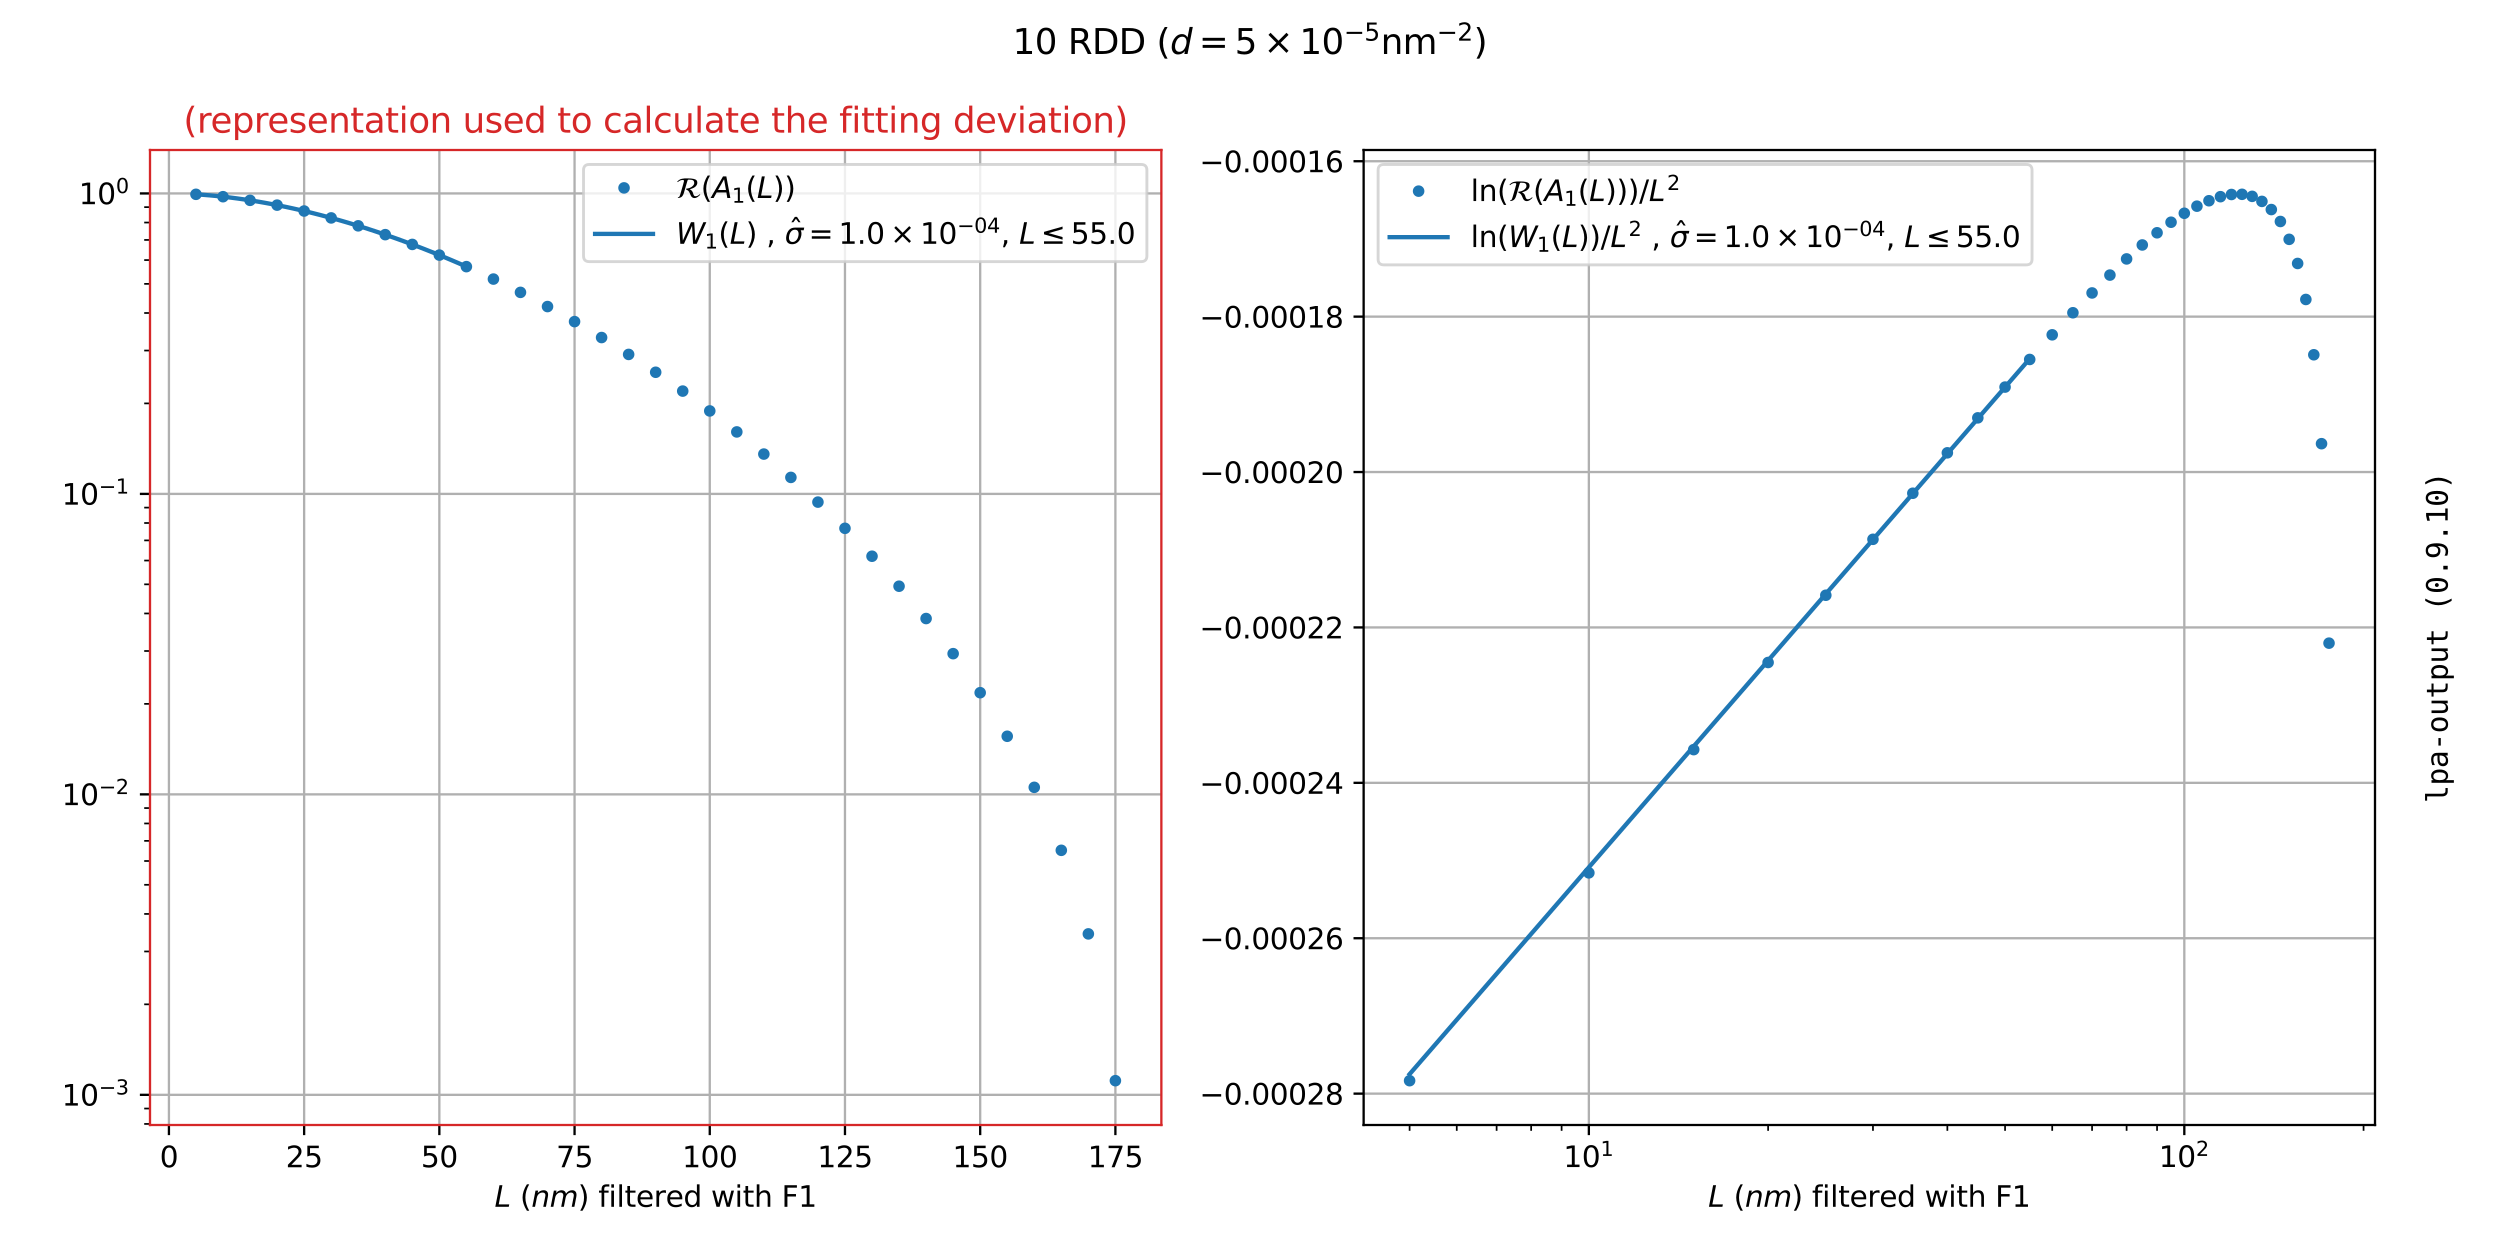 <?xml version="1.0" encoding="utf-8" standalone="no"?>
<!DOCTYPE svg PUBLIC "-//W3C//DTD SVG 1.1//EN"
  "http://www.w3.org/Graphics/SVG/1.1/DTD/svg11.dtd">
<svg xmlns:xlink="http://www.w3.org/1999/xlink" width="864pt" height="432pt" viewBox="0 0 864 432" xmlns="http://www.w3.org/2000/svg" version="1.1">
 <defs>
  <style type="text/css">*{stroke-linejoin: round; stroke-linecap: butt}</style>
 </defs>
 <g id="figure_1">
  <g id="patch_1">
   <path d="M 0 432 
L 864 432 
L 864 0 
L 0 0 
z
" style="fill: #ffffff"/>
  </g>
  <g id="axes_1">
   <g id="patch_2">
    <path d="M 51.84 388.8 
L 401.367 388.8 
L 401.367 51.84 
L 51.84 51.84 
z
" style="fill: #ffffff"/>
   </g>
   <g id="matplotlib.axis_1">
    <g id="xtick_1">
     <g id="line2d_1">
      <path d="M 58.382 388.8 
L 58.382 51.84 
" clip-path="url(#pc77a6fc3fe)" style="fill: none; stroke: #b0b0b0; stroke-width: 0.8; stroke-linecap: square"/>
     </g>
     <g id="line2d_2">
      <defs>
       <path id="m4708fcbbe4" d="M 0 0 
L 0 3.5 
" style="stroke: #000000; stroke-width: 0.8"/>
      </defs>
      <g>
       <use xlink:href="#m4708fcbbe4" x="58.382" y="388.8" style="stroke: #000000; stroke-width: 0.8"/>
      </g>
     </g>
     <g id="text_1">
      <!-- 0 -->
      <g transform="translate(55.201 403.398)scale(0.1 -0.1)">
       <defs>
        <path id="DejaVuSans-30" d="M 2034 4250 
Q 1547 4250 1301 3770 
Q 1056 3291 1056 2328 
Q 1056 1369 1301 889 
Q 1547 409 2034 409 
Q 2525 409 2770 889 
Q 3016 1369 3016 2328 
Q 3016 3291 2770 3770 
Q 2525 4250 2034 4250 
z
M 2034 4750 
Q 2819 4750 3233 4129 
Q 3647 3509 3647 2328 
Q 3647 1150 3233 529 
Q 2819 -91 2034 -91 
Q 1250 -91 836 529 
Q 422 1150 422 2328 
Q 422 3509 836 4129 
Q 1250 4750 2034 4750 
z
" transform="scale(0.016)"/>
       </defs>
       <use xlink:href="#DejaVuSans-30"/>
      </g>
     </g>
    </g>
    <g id="xtick_2">
     <g id="line2d_3">
      <path d="M 105.11 388.8 
L 105.11 51.84 
" clip-path="url(#pc77a6fc3fe)" style="fill: none; stroke: #b0b0b0; stroke-width: 0.8; stroke-linecap: square"/>
     </g>
     <g id="line2d_4">
      <g>
       <use xlink:href="#m4708fcbbe4" x="105.11" y="388.8" style="stroke: #000000; stroke-width: 0.8"/>
      </g>
     </g>
     <g id="text_2">
      <!-- 25 -->
      <g transform="translate(98.748 403.398)scale(0.1 -0.1)">
       <defs>
        <path id="DejaVuSans-32" d="M 1228 531 
L 3431 531 
L 3431 0 
L 469 0 
L 469 531 
Q 828 903 1448 1529 
Q 2069 2156 2228 2338 
Q 2531 2678 2651 2914 
Q 2772 3150 2772 3378 
Q 2772 3750 2511 3984 
Q 2250 4219 1831 4219 
Q 1534 4219 1204 4116 
Q 875 4013 500 3803 
L 500 4441 
Q 881 4594 1212 4672 
Q 1544 4750 1819 4750 
Q 2544 4750 2975 4387 
Q 3406 4025 3406 3419 
Q 3406 3131 3298 2873 
Q 3191 2616 2906 2266 
Q 2828 2175 2409 1742 
Q 1991 1309 1228 531 
z
" transform="scale(0.016)"/>
        <path id="DejaVuSans-35" d="M 691 4666 
L 3169 4666 
L 3169 4134 
L 1269 4134 
L 1269 2991 
Q 1406 3038 1543 3061 
Q 1681 3084 1819 3084 
Q 2600 3084 3056 2656 
Q 3513 2228 3513 1497 
Q 3513 744 3044 326 
Q 2575 -91 1722 -91 
Q 1428 -91 1123 -41 
Q 819 9 494 109 
L 494 744 
Q 775 591 1075 516 
Q 1375 441 1709 441 
Q 2250 441 2565 725 
Q 2881 1009 2881 1497 
Q 2881 1984 2565 2268 
Q 2250 2553 1709 2553 
Q 1456 2553 1204 2497 
Q 953 2441 691 2322 
L 691 4666 
z
" transform="scale(0.016)"/>
       </defs>
       <use xlink:href="#DejaVuSans-32"/>
       <use xlink:href="#DejaVuSans-35" x="63.623"/>
      </g>
     </g>
    </g>
    <g id="xtick_3">
     <g id="line2d_5">
      <path d="M 151.838 388.8 
L 151.838 51.84 
" clip-path="url(#pc77a6fc3fe)" style="fill: none; stroke: #b0b0b0; stroke-width: 0.8; stroke-linecap: square"/>
     </g>
     <g id="line2d_6">
      <g>
       <use xlink:href="#m4708fcbbe4" x="151.838" y="388.8" style="stroke: #000000; stroke-width: 0.8"/>
      </g>
     </g>
     <g id="text_3">
      <!-- 50 -->
      <g transform="translate(145.476 403.398)scale(0.1 -0.1)">
       <use xlink:href="#DejaVuSans-35"/>
       <use xlink:href="#DejaVuSans-30" x="63.623"/>
      </g>
     </g>
    </g>
    <g id="xtick_4">
     <g id="line2d_7">
      <path d="M 198.567 388.8 
L 198.567 51.84 
" clip-path="url(#pc77a6fc3fe)" style="fill: none; stroke: #b0b0b0; stroke-width: 0.8; stroke-linecap: square"/>
     </g>
     <g id="line2d_8">
      <g>
       <use xlink:href="#m4708fcbbe4" x="198.567" y="388.8" style="stroke: #000000; stroke-width: 0.8"/>
      </g>
     </g>
     <g id="text_4">
      <!-- 75 -->
      <g transform="translate(192.204 403.398)scale(0.1 -0.1)">
       <defs>
        <path id="DejaVuSans-37" d="M 525 4666 
L 3525 4666 
L 3525 4397 
L 1831 0 
L 1172 0 
L 2766 4134 
L 525 4134 
L 525 4666 
z
" transform="scale(0.016)"/>
       </defs>
       <use xlink:href="#DejaVuSans-37"/>
       <use xlink:href="#DejaVuSans-35" x="63.623"/>
      </g>
     </g>
    </g>
    <g id="xtick_5">
     <g id="line2d_9">
      <path d="M 245.295 388.8 
L 245.295 51.84 
" clip-path="url(#pc77a6fc3fe)" style="fill: none; stroke: #b0b0b0; stroke-width: 0.8; stroke-linecap: square"/>
     </g>
     <g id="line2d_10">
      <g>
       <use xlink:href="#m4708fcbbe4" x="245.295" y="388.8" style="stroke: #000000; stroke-width: 0.8"/>
      </g>
     </g>
     <g id="text_5">
      <!-- 100 -->
      <g transform="translate(235.751 403.398)scale(0.1 -0.1)">
       <defs>
        <path id="DejaVuSans-31" d="M 794 531 
L 1825 531 
L 1825 4091 
L 703 3866 
L 703 4441 
L 1819 4666 
L 2450 4666 
L 2450 531 
L 3481 531 
L 3481 0 
L 794 0 
L 794 531 
z
" transform="scale(0.016)"/>
       </defs>
       <use xlink:href="#DejaVuSans-31"/>
       <use xlink:href="#DejaVuSans-30" x="63.623"/>
       <use xlink:href="#DejaVuSans-30" x="127.246"/>
      </g>
     </g>
    </g>
    <g id="xtick_6">
     <g id="line2d_11">
      <path d="M 292.023 388.8 
L 292.023 51.84 
" clip-path="url(#pc77a6fc3fe)" style="fill: none; stroke: #b0b0b0; stroke-width: 0.8; stroke-linecap: square"/>
     </g>
     <g id="line2d_12">
      <g>
       <use xlink:href="#m4708fcbbe4" x="292.023" y="388.8" style="stroke: #000000; stroke-width: 0.8"/>
      </g>
     </g>
     <g id="text_6">
      <!-- 125 -->
      <g transform="translate(282.479 403.398)scale(0.1 -0.1)">
       <use xlink:href="#DejaVuSans-31"/>
       <use xlink:href="#DejaVuSans-32" x="63.623"/>
       <use xlink:href="#DejaVuSans-35" x="127.246"/>
      </g>
     </g>
    </g>
    <g id="xtick_7">
     <g id="line2d_13">
      <path d="M 338.751 388.8 
L 338.751 51.84 
" clip-path="url(#pc77a6fc3fe)" style="fill: none; stroke: #b0b0b0; stroke-width: 0.8; stroke-linecap: square"/>
     </g>
     <g id="line2d_14">
      <g>
       <use xlink:href="#m4708fcbbe4" x="338.751" y="388.8" style="stroke: #000000; stroke-width: 0.8"/>
      </g>
     </g>
     <g id="text_7">
      <!-- 150 -->
      <g transform="translate(329.208 403.398)scale(0.1 -0.1)">
       <use xlink:href="#DejaVuSans-31"/>
       <use xlink:href="#DejaVuSans-35" x="63.623"/>
       <use xlink:href="#DejaVuSans-30" x="127.246"/>
      </g>
     </g>
    </g>
    <g id="xtick_8">
     <g id="line2d_15">
      <path d="M 385.48 388.8 
L 385.48 51.84 
" clip-path="url(#pc77a6fc3fe)" style="fill: none; stroke: #b0b0b0; stroke-width: 0.8; stroke-linecap: square"/>
     </g>
     <g id="line2d_16">
      <g>
       <use xlink:href="#m4708fcbbe4" x="385.48" y="388.8" style="stroke: #000000; stroke-width: 0.8"/>
      </g>
     </g>
     <g id="text_8">
      <!-- 175 -->
      <g transform="translate(375.936 403.398)scale(0.1 -0.1)">
       <use xlink:href="#DejaVuSans-31"/>
       <use xlink:href="#DejaVuSans-37" x="63.623"/>
       <use xlink:href="#DejaVuSans-35" x="127.246"/>
      </g>
     </g>
    </g>
    <g id="text_9">
     <!-- $L \ (nm)$ filtered with F1 -->
     <g transform="translate(170.904 417.077)scale(0.1 -0.1)">
      <defs>
       <path id="DejaVuSans-Oblique-4c" d="M 1075 4666 
L 1709 4666 
L 909 525 
L 3181 525 
L 3078 0 
L 172 0 
L 1075 4666 
z
" transform="scale(0.016)"/>
       <path id="DejaVuSans-28" d="M 1984 4856 
Q 1566 4138 1362 3434 
Q 1159 2731 1159 2009 
Q 1159 1288 1364 580 
Q 1569 -128 1984 -844 
L 1484 -844 
Q 1016 -109 783 600 
Q 550 1309 550 2009 
Q 550 2706 781 3412 
Q 1013 4119 1484 4856 
L 1984 4856 
z
" transform="scale(0.016)"/>
       <path id="DejaVuSans-Oblique-6e" d="M 3566 2113 
L 3156 0 
L 2578 0 
L 2988 2091 
Q 3016 2238 3031 2350 
Q 3047 2463 3047 2528 
Q 3047 2791 2881 2937 
Q 2716 3084 2419 3084 
Q 1956 3084 1622 2776 
Q 1288 2469 1184 1941 
L 800 0 
L 225 0 
L 903 3500 
L 1478 3500 
L 1363 2950 
Q 1603 3253 1940 3418 
Q 2278 3584 2650 3584 
Q 3113 3584 3367 3334 
Q 3622 3084 3622 2631 
Q 3622 2519 3608 2391 
Q 3594 2263 3566 2113 
z
" transform="scale(0.016)"/>
       <path id="DejaVuSans-Oblique-6d" d="M 5747 2113 
L 5338 0 
L 4763 0 
L 5166 2094 
Q 5191 2228 5203 2325 
Q 5216 2422 5216 2491 
Q 5216 2772 5059 2928 
Q 4903 3084 4622 3084 
Q 4203 3084 3875 2770 
Q 3547 2456 3450 1953 
L 3066 0 
L 2491 0 
L 2900 2094 
Q 2925 2209 2937 2307 
Q 2950 2406 2950 2484 
Q 2950 2769 2794 2926 
Q 2638 3084 2363 3084 
Q 1938 3084 1609 2770 
Q 1281 2456 1184 1953 
L 800 0 
L 225 0 
L 909 3500 
L 1484 3500 
L 1375 2956 
Q 1609 3263 1923 3423 
Q 2238 3584 2597 3584 
Q 2978 3584 3223 3384 
Q 3469 3184 3519 2828 
Q 3781 3197 4126 3390 
Q 4472 3584 4856 3584 
Q 5306 3584 5551 3325 
Q 5797 3066 5797 2591 
Q 5797 2488 5784 2364 
Q 5772 2241 5747 2113 
z
" transform="scale(0.016)"/>
       <path id="DejaVuSans-29" d="M 513 4856 
L 1013 4856 
Q 1481 4119 1714 3412 
Q 1947 2706 1947 2009 
Q 1947 1309 1714 600 
Q 1481 -109 1013 -844 
L 513 -844 
Q 928 -128 1133 580 
Q 1338 1288 1338 2009 
Q 1338 2731 1133 3434 
Q 928 4138 513 4856 
z
" transform="scale(0.016)"/>
       <path id="DejaVuSans-20" transform="scale(0.016)"/>
       <path id="DejaVuSans-66" d="M 2375 4863 
L 2375 4384 
L 1825 4384 
Q 1516 4384 1395 4259 
Q 1275 4134 1275 3809 
L 1275 3500 
L 2222 3500 
L 2222 3053 
L 1275 3053 
L 1275 0 
L 697 0 
L 697 3053 
L 147 3053 
L 147 3500 
L 697 3500 
L 697 3744 
Q 697 4328 969 4595 
Q 1241 4863 1831 4863 
L 2375 4863 
z
" transform="scale(0.016)"/>
       <path id="DejaVuSans-69" d="M 603 3500 
L 1178 3500 
L 1178 0 
L 603 0 
L 603 3500 
z
M 603 4863 
L 1178 4863 
L 1178 4134 
L 603 4134 
L 603 4863 
z
" transform="scale(0.016)"/>
       <path id="DejaVuSans-6c" d="M 603 4863 
L 1178 4863 
L 1178 0 
L 603 0 
L 603 4863 
z
" transform="scale(0.016)"/>
       <path id="DejaVuSans-74" d="M 1172 4494 
L 1172 3500 
L 2356 3500 
L 2356 3053 
L 1172 3053 
L 1172 1153 
Q 1172 725 1289 603 
Q 1406 481 1766 481 
L 2356 481 
L 2356 0 
L 1766 0 
Q 1100 0 847 248 
Q 594 497 594 1153 
L 594 3053 
L 172 3053 
L 172 3500 
L 594 3500 
L 594 4494 
L 1172 4494 
z
" transform="scale(0.016)"/>
       <path id="DejaVuSans-65" d="M 3597 1894 
L 3597 1613 
L 953 1613 
Q 991 1019 1311 708 
Q 1631 397 2203 397 
Q 2534 397 2845 478 
Q 3156 559 3463 722 
L 3463 178 
Q 3153 47 2828 -22 
Q 2503 -91 2169 -91 
Q 1331 -91 842 396 
Q 353 884 353 1716 
Q 353 2575 817 3079 
Q 1281 3584 2069 3584 
Q 2775 3584 3186 3129 
Q 3597 2675 3597 1894 
z
M 3022 2063 
Q 3016 2534 2758 2815 
Q 2500 3097 2075 3097 
Q 1594 3097 1305 2825 
Q 1016 2553 972 2059 
L 3022 2063 
z
" transform="scale(0.016)"/>
       <path id="DejaVuSans-72" d="M 2631 2963 
Q 2534 3019 2420 3045 
Q 2306 3072 2169 3072 
Q 1681 3072 1420 2755 
Q 1159 2438 1159 1844 
L 1159 0 
L 581 0 
L 581 3500 
L 1159 3500 
L 1159 2956 
Q 1341 3275 1631 3429 
Q 1922 3584 2338 3584 
Q 2397 3584 2469 3576 
Q 2541 3569 2628 3553 
L 2631 2963 
z
" transform="scale(0.016)"/>
       <path id="DejaVuSans-64" d="M 2906 2969 
L 2906 4863 
L 3481 4863 
L 3481 0 
L 2906 0 
L 2906 525 
Q 2725 213 2448 61 
Q 2172 -91 1784 -91 
Q 1150 -91 751 415 
Q 353 922 353 1747 
Q 353 2572 751 3078 
Q 1150 3584 1784 3584 
Q 2172 3584 2448 3432 
Q 2725 3281 2906 2969 
z
M 947 1747 
Q 947 1113 1208 752 
Q 1469 391 1925 391 
Q 2381 391 2643 752 
Q 2906 1113 2906 1747 
Q 2906 2381 2643 2742 
Q 2381 3103 1925 3103 
Q 1469 3103 1208 2742 
Q 947 2381 947 1747 
z
" transform="scale(0.016)"/>
       <path id="DejaVuSans-77" d="M 269 3500 
L 844 3500 
L 1563 769 
L 2278 3500 
L 2956 3500 
L 3675 769 
L 4391 3500 
L 4966 3500 
L 4050 0 
L 3372 0 
L 2619 2869 
L 1863 0 
L 1184 0 
L 269 3500 
z
" transform="scale(0.016)"/>
       <path id="DejaVuSans-68" d="M 3513 2113 
L 3513 0 
L 2938 0 
L 2938 2094 
Q 2938 2591 2744 2837 
Q 2550 3084 2163 3084 
Q 1697 3084 1428 2787 
Q 1159 2491 1159 1978 
L 1159 0 
L 581 0 
L 581 4863 
L 1159 4863 
L 1159 2956 
Q 1366 3272 1645 3428 
Q 1925 3584 2291 3584 
Q 2894 3584 3203 3211 
Q 3513 2838 3513 2113 
z
" transform="scale(0.016)"/>
       <path id="DejaVuSans-46" d="M 628 4666 
L 3309 4666 
L 3309 4134 
L 1259 4134 
L 1259 2759 
L 3109 2759 
L 3109 2228 
L 1259 2228 
L 1259 0 
L 628 0 
L 628 4666 
z
" transform="scale(0.016)"/>
      </defs>
      <use xlink:href="#DejaVuSans-Oblique-4c" transform="translate(0 0.016)"/>
      <use xlink:href="#DejaVuSans-28" transform="translate(88.183 0.016)"/>
      <use xlink:href="#DejaVuSans-Oblique-6e" transform="translate(127.197 0.016)"/>
      <use xlink:href="#DejaVuSans-Oblique-6d" transform="translate(190.576 0.016)"/>
      <use xlink:href="#DejaVuSans-29" transform="translate(287.988 0.016)"/>
      <use xlink:href="#DejaVuSans-20" transform="translate(327.002 0.016)"/>
      <use xlink:href="#DejaVuSans-66" transform="translate(358.789 0.016)"/>
      <use xlink:href="#DejaVuSans-69" transform="translate(393.994 0.016)"/>
      <use xlink:href="#DejaVuSans-6c" transform="translate(421.777 0.016)"/>
      <use xlink:href="#DejaVuSans-74" transform="translate(449.56 0.016)"/>
      <use xlink:href="#DejaVuSans-65" transform="translate(488.769 0.016)"/>
      <use xlink:href="#DejaVuSans-72" transform="translate(550.293 0.016)"/>
      <use xlink:href="#DejaVuSans-65" transform="translate(591.406 0.016)"/>
      <use xlink:href="#DejaVuSans-64" transform="translate(652.929 0.016)"/>
      <use xlink:href="#DejaVuSans-20" transform="translate(716.406 0.016)"/>
      <use xlink:href="#DejaVuSans-77" transform="translate(748.193 0.016)"/>
      <use xlink:href="#DejaVuSans-69" transform="translate(829.98 0.016)"/>
      <use xlink:href="#DejaVuSans-74" transform="translate(857.763 0.016)"/>
      <use xlink:href="#DejaVuSans-68" transform="translate(896.972 0.016)"/>
      <use xlink:href="#DejaVuSans-20" transform="translate(960.351 0.016)"/>
      <use xlink:href="#DejaVuSans-46" transform="translate(992.138 0.016)"/>
      <use xlink:href="#DejaVuSans-31" transform="translate(1049.658 0.016)"/>
     </g>
    </g>
   </g>
   <g id="matplotlib.axis_2">
    <g id="ytick_1">
     <g id="line2d_17">
      <path d="M 51.84 378.367 
L 401.367 378.367 
" clip-path="url(#pc77a6fc3fe)" style="fill: none; stroke: #b0b0b0; stroke-width: 0.8; stroke-linecap: square"/>
     </g>
     <g id="line2d_18">
      <defs>
       <path id="meb9165d070" d="M 0 0 
L -3.5 0 
" style="stroke: #000000; stroke-width: 0.8"/>
      </defs>
      <g>
       <use xlink:href="#meb9165d070" x="51.84" y="378.367" style="stroke: #000000; stroke-width: 0.8"/>
      </g>
     </g>
     <g id="text_10">
      <!-- $\mathdefault{10^{-3}}$ -->
      <g transform="translate(21.34 382.166)scale(0.1 -0.1)">
       <defs>
        <path id="DejaVuSans-2212" d="M 678 2272 
L 4684 2272 
L 4684 1741 
L 678 1741 
L 678 2272 
z
" transform="scale(0.016)"/>
        <path id="DejaVuSans-33" d="M 2597 2516 
Q 3050 2419 3304 2112 
Q 3559 1806 3559 1356 
Q 3559 666 3084 287 
Q 2609 -91 1734 -91 
Q 1441 -91 1130 -33 
Q 819 25 488 141 
L 488 750 
Q 750 597 1062 519 
Q 1375 441 1716 441 
Q 2309 441 2620 675 
Q 2931 909 2931 1356 
Q 2931 1769 2642 2001 
Q 2353 2234 1838 2234 
L 1294 2234 
L 1294 2753 
L 1863 2753 
Q 2328 2753 2575 2939 
Q 2822 3125 2822 3475 
Q 2822 3834 2567 4026 
Q 2313 4219 1838 4219 
Q 1578 4219 1281 4162 
Q 984 4106 628 3988 
L 628 4550 
Q 988 4650 1302 4700 
Q 1616 4750 1894 4750 
Q 2613 4750 3031 4423 
Q 3450 4097 3450 3541 
Q 3450 3153 3228 2886 
Q 3006 2619 2597 2516 
z
" transform="scale(0.016)"/>
       </defs>
       <use xlink:href="#DejaVuSans-31" transform="translate(0 0.766)"/>
       <use xlink:href="#DejaVuSans-30" transform="translate(63.623 0.766)"/>
       <use xlink:href="#DejaVuSans-2212" transform="translate(128.203 39.047)scale(0.7)"/>
       <use xlink:href="#DejaVuSans-33" transform="translate(186.855 39.047)scale(0.7)"/>
      </g>
     </g>
    </g>
    <g id="ytick_2">
     <g id="line2d_19">
      <path d="M 51.84 274.526 
L 401.367 274.526 
" clip-path="url(#pc77a6fc3fe)" style="fill: none; stroke: #b0b0b0; stroke-width: 0.8; stroke-linecap: square"/>
     </g>
     <g id="line2d_20">
      <g>
       <use xlink:href="#meb9165d070" x="51.84" y="274.526" style="stroke: #000000; stroke-width: 0.8"/>
      </g>
     </g>
     <g id="text_11">
      <!-- $\mathdefault{10^{-2}}$ -->
      <g transform="translate(21.34 278.325)scale(0.1 -0.1)">
       <use xlink:href="#DejaVuSans-31" transform="translate(0 0.766)"/>
       <use xlink:href="#DejaVuSans-30" transform="translate(63.623 0.766)"/>
       <use xlink:href="#DejaVuSans-2212" transform="translate(128.203 39.047)scale(0.7)"/>
       <use xlink:href="#DejaVuSans-32" transform="translate(186.855 39.047)scale(0.7)"/>
      </g>
     </g>
    </g>
    <g id="ytick_3">
     <g id="line2d_21">
      <path d="M 51.84 170.685 
L 401.367 170.685 
" clip-path="url(#pc77a6fc3fe)" style="fill: none; stroke: #b0b0b0; stroke-width: 0.8; stroke-linecap: square"/>
     </g>
     <g id="line2d_22">
      <g>
       <use xlink:href="#meb9165d070" x="51.84" y="170.685" style="stroke: #000000; stroke-width: 0.8"/>
      </g>
     </g>
     <g id="text_12">
      <!-- $\mathdefault{10^{-1}}$ -->
      <g transform="translate(21.34 174.484)scale(0.1 -0.1)">
       <use xlink:href="#DejaVuSans-31" transform="translate(0 0.684)"/>
       <use xlink:href="#DejaVuSans-30" transform="translate(63.623 0.684)"/>
       <use xlink:href="#DejaVuSans-2212" transform="translate(128.203 38.966)scale(0.7)"/>
       <use xlink:href="#DejaVuSans-31" transform="translate(186.855 38.966)scale(0.7)"/>
      </g>
     </g>
    </g>
    <g id="ytick_4">
     <g id="line2d_23">
      <path d="M 51.84 66.844 
L 401.367 66.844 
" clip-path="url(#pc77a6fc3fe)" style="fill: none; stroke: #b0b0b0; stroke-width: 0.8; stroke-linecap: square"/>
     </g>
     <g id="line2d_24">
      <g>
       <use xlink:href="#meb9165d070" x="51.84" y="66.844" style="stroke: #000000; stroke-width: 0.8"/>
      </g>
     </g>
     <g id="text_13">
      <!-- $\mathdefault{10^{0}}$ -->
      <g transform="translate(27.24 70.643)scale(0.1 -0.1)">
       <use xlink:href="#DejaVuSans-31" transform="translate(0 0.766)"/>
       <use xlink:href="#DejaVuSans-30" transform="translate(63.623 0.766)"/>
       <use xlink:href="#DejaVuSans-30" transform="translate(128.203 39.047)scale(0.7)"/>
      </g>
     </g>
    </g>
    <g id="ytick_5">
     <g id="line2d_25">
      <defs>
       <path id="md974a01a08" d="M 0 0 
L -2 0 
" style="stroke: #000000; stroke-width: 0.6"/>
      </defs>
      <g>
       <use xlink:href="#md974a01a08" x="51.84" y="388.43" style="stroke: #000000; stroke-width: 0.6"/>
      </g>
     </g>
    </g>
    <g id="ytick_6">
     <g id="line2d_26">
      <g>
       <use xlink:href="#md974a01a08" x="51.84" y="383.119" style="stroke: #000000; stroke-width: 0.6"/>
      </g>
     </g>
    </g>
    <g id="ytick_7">
     <g id="line2d_27">
      <g>
       <use xlink:href="#md974a01a08" x="51.84" y="347.108" style="stroke: #000000; stroke-width: 0.6"/>
      </g>
     </g>
    </g>
    <g id="ytick_8">
     <g id="line2d_28">
      <g>
       <use xlink:href="#md974a01a08" x="51.84" y="328.822" style="stroke: #000000; stroke-width: 0.6"/>
      </g>
     </g>
    </g>
    <g id="ytick_9">
     <g id="line2d_29">
      <g>
       <use xlink:href="#md974a01a08" x="51.84" y="315.848" style="stroke: #000000; stroke-width: 0.6"/>
      </g>
     </g>
    </g>
    <g id="ytick_10">
     <g id="line2d_30">
      <g>
       <use xlink:href="#md974a01a08" x="51.84" y="305.785" style="stroke: #000000; stroke-width: 0.6"/>
      </g>
     </g>
    </g>
    <g id="ytick_11">
     <g id="line2d_31">
      <g>
       <use xlink:href="#md974a01a08" x="51.84" y="297.563" style="stroke: #000000; stroke-width: 0.6"/>
      </g>
     </g>
    </g>
    <g id="ytick_12">
     <g id="line2d_32">
      <g>
       <use xlink:href="#md974a01a08" x="51.84" y="290.611" style="stroke: #000000; stroke-width: 0.6"/>
      </g>
     </g>
    </g>
    <g id="ytick_13">
     <g id="line2d_33">
      <g>
       <use xlink:href="#md974a01a08" x="51.84" y="284.589" style="stroke: #000000; stroke-width: 0.6"/>
      </g>
     </g>
    </g>
    <g id="ytick_14">
     <g id="line2d_34">
      <g>
       <use xlink:href="#md974a01a08" x="51.84" y="279.277" style="stroke: #000000; stroke-width: 0.6"/>
      </g>
     </g>
    </g>
    <g id="ytick_15">
     <g id="line2d_35">
      <g>
       <use xlink:href="#md974a01a08" x="51.84" y="243.267" style="stroke: #000000; stroke-width: 0.6"/>
      </g>
     </g>
    </g>
    <g id="ytick_16">
     <g id="line2d_36">
      <g>
       <use xlink:href="#md974a01a08" x="51.84" y="224.981" style="stroke: #000000; stroke-width: 0.6"/>
      </g>
     </g>
    </g>
    <g id="ytick_17">
     <g id="line2d_37">
      <g>
       <use xlink:href="#md974a01a08" x="51.84" y="212.007" style="stroke: #000000; stroke-width: 0.6"/>
      </g>
     </g>
    </g>
    <g id="ytick_18">
     <g id="line2d_38">
      <g>
       <use xlink:href="#md974a01a08" x="51.84" y="201.944" style="stroke: #000000; stroke-width: 0.6"/>
      </g>
     </g>
    </g>
    <g id="ytick_19">
     <g id="line2d_39">
      <g>
       <use xlink:href="#md974a01a08" x="51.84" y="193.722" style="stroke: #000000; stroke-width: 0.6"/>
      </g>
     </g>
    </g>
    <g id="ytick_20">
     <g id="line2d_40">
      <g>
       <use xlink:href="#md974a01a08" x="51.84" y="186.77" style="stroke: #000000; stroke-width: 0.6"/>
      </g>
     </g>
    </g>
    <g id="ytick_21">
     <g id="line2d_41">
      <g>
       <use xlink:href="#md974a01a08" x="51.84" y="180.748" style="stroke: #000000; stroke-width: 0.6"/>
      </g>
     </g>
    </g>
    <g id="ytick_22">
     <g id="line2d_42">
      <g>
       <use xlink:href="#md974a01a08" x="51.84" y="175.436" style="stroke: #000000; stroke-width: 0.6"/>
      </g>
     </g>
    </g>
    <g id="ytick_23">
     <g id="line2d_43">
      <g>
       <use xlink:href="#md974a01a08" x="51.84" y="139.425" style="stroke: #000000; stroke-width: 0.6"/>
      </g>
     </g>
    </g>
    <g id="ytick_24">
     <g id="line2d_44">
      <g>
       <use xlink:href="#md974a01a08" x="51.84" y="121.14" style="stroke: #000000; stroke-width: 0.6"/>
      </g>
     </g>
    </g>
    <g id="ytick_25">
     <g id="line2d_45">
      <g>
       <use xlink:href="#md974a01a08" x="51.84" y="108.166" style="stroke: #000000; stroke-width: 0.6"/>
      </g>
     </g>
    </g>
    <g id="ytick_26">
     <g id="line2d_46">
      <g>
       <use xlink:href="#md974a01a08" x="51.84" y="98.103" style="stroke: #000000; stroke-width: 0.6"/>
      </g>
     </g>
    </g>
    <g id="ytick_27">
     <g id="line2d_47">
      <g>
       <use xlink:href="#md974a01a08" x="51.84" y="89.881" style="stroke: #000000; stroke-width: 0.6"/>
      </g>
     </g>
    </g>
    <g id="ytick_28">
     <g id="line2d_48">
      <g>
       <use xlink:href="#md974a01a08" x="51.84" y="82.929" style="stroke: #000000; stroke-width: 0.6"/>
      </g>
     </g>
    </g>
    <g id="ytick_29">
     <g id="line2d_49">
      <g>
       <use xlink:href="#md974a01a08" x="51.84" y="76.907" style="stroke: #000000; stroke-width: 0.6"/>
      </g>
     </g>
    </g>
    <g id="ytick_30">
     <g id="line2d_50">
      <g>
       <use xlink:href="#md974a01a08" x="51.84" y="71.595" style="stroke: #000000; stroke-width: 0.6"/>
      </g>
     </g>
    </g>
   </g>
   <g id="line2d_51">
    <defs>
     <path id="m5a2cdb1061" d="M 0 1.5 
C 0.398 1.5 0.779 1.342 1.061 1.061 
C 1.342 0.779 1.5 0.398 1.5 0 
C 1.5 -0.398 1.342 -0.779 1.061 -1.061 
C 0.779 -1.342 0.398 -1.5 0 -1.5 
C -0.398 -1.5 -0.779 -1.342 -1.061 -1.061 
C -1.342 -0.779 -1.5 -0.398 -1.5 0 
C -1.5 0.398 -1.342 0.779 -1.061 1.061 
C -0.779 1.342 -0.398 1.5 0 1.5 
z
" style="stroke: #1f77b4"/>
    </defs>
    <g clip-path="url(#pc77a6fc3fe)">
     <use xlink:href="#m5a2cdb1061" x="67.728" y="67.157" style="fill: #1f77b4; stroke: #1f77b4"/>
     <use xlink:href="#m5a2cdb1061" x="77.073" y="67.978" style="fill: #1f77b4; stroke: #1f77b4"/>
     <use xlink:href="#m5a2cdb1061" x="86.419" y="69.235" style="fill: #1f77b4; stroke: #1f77b4"/>
     <use xlink:href="#m5a2cdb1061" x="95.765" y="70.894" style="fill: #1f77b4; stroke: #1f77b4"/>
     <use xlink:href="#m5a2cdb1061" x="105.11" y="72.928" style="fill: #1f77b4; stroke: #1f77b4"/>
     <use xlink:href="#m5a2cdb1061" x="114.456" y="75.313" style="fill: #1f77b4; stroke: #1f77b4"/>
     <use xlink:href="#m5a2cdb1061" x="123.801" y="78.043" style="fill: #1f77b4; stroke: #1f77b4"/>
     <use xlink:href="#m5a2cdb1061" x="133.147" y="81.096" style="fill: #1f77b4; stroke: #1f77b4"/>
     <use xlink:href="#m5a2cdb1061" x="142.493" y="84.471" style="fill: #1f77b4; stroke: #1f77b4"/>
     <use xlink:href="#m5a2cdb1061" x="151.838" y="88.16" style="fill: #1f77b4; stroke: #1f77b4"/>
     <use xlink:href="#m5a2cdb1061" x="161.184" y="92.151" style="fill: #1f77b4; stroke: #1f77b4"/>
     <use xlink:href="#m5a2cdb1061" x="170.53" y="96.447" style="fill: #1f77b4; stroke: #1f77b4"/>
     <use xlink:href="#m5a2cdb1061" x="179.875" y="101.045" style="fill: #1f77b4; stroke: #1f77b4"/>
     <use xlink:href="#m5a2cdb1061" x="189.221" y="105.946" style="fill: #1f77b4; stroke: #1f77b4"/>
     <use xlink:href="#m5a2cdb1061" x="198.567" y="111.148" style="fill: #1f77b4; stroke: #1f77b4"/>
     <use xlink:href="#m5a2cdb1061" x="207.912" y="116.652" style="fill: #1f77b4; stroke: #1f77b4"/>
     <use xlink:href="#m5a2cdb1061" x="217.258" y="122.487" style="fill: #1f77b4; stroke: #1f77b4"/>
     <use xlink:href="#m5a2cdb1061" x="226.604" y="128.654" style="fill: #1f77b4; stroke: #1f77b4"/>
     <use xlink:href="#m5a2cdb1061" x="235.949" y="135.16" style="fill: #1f77b4; stroke: #1f77b4"/>
     <use xlink:href="#m5a2cdb1061" x="245.295" y="142.02" style="fill: #1f77b4; stroke: #1f77b4"/>
     <use xlink:href="#m5a2cdb1061" x="254.641" y="149.272" style="fill: #1f77b4; stroke: #1f77b4"/>
     <use xlink:href="#m5a2cdb1061" x="263.986" y="156.927" style="fill: #1f77b4; stroke: #1f77b4"/>
     <use xlink:href="#m5a2cdb1061" x="273.332" y="164.991" style="fill: #1f77b4; stroke: #1f77b4"/>
     <use xlink:href="#m5a2cdb1061" x="282.678" y="173.528" style="fill: #1f77b4; stroke: #1f77b4"/>
     <use xlink:href="#m5a2cdb1061" x="292.023" y="182.588" style="fill: #1f77b4; stroke: #1f77b4"/>
     <use xlink:href="#m5a2cdb1061" x="301.369" y="192.233" style="fill: #1f77b4; stroke: #1f77b4"/>
     <use xlink:href="#m5a2cdb1061" x="310.714" y="202.597" style="fill: #1f77b4; stroke: #1f77b4"/>
     <use xlink:href="#m5a2cdb1061" x="320.06" y="213.766" style="fill: #1f77b4; stroke: #1f77b4"/>
     <use xlink:href="#m5a2cdb1061" x="329.406" y="225.905" style="fill: #1f77b4; stroke: #1f77b4"/>
     <use xlink:href="#m5a2cdb1061" x="338.751" y="239.395" style="fill: #1f77b4; stroke: #1f77b4"/>
     <use xlink:href="#m5a2cdb1061" x="348.097" y="254.454" style="fill: #1f77b4; stroke: #1f77b4"/>
     <use xlink:href="#m5a2cdb1061" x="357.443" y="272.103" style="fill: #1f77b4; stroke: #1f77b4"/>
     <use xlink:href="#m5a2cdb1061" x="366.788" y="293.87" style="fill: #1f77b4; stroke: #1f77b4"/>
     <use xlink:href="#m5a2cdb1061" x="376.134" y="322.753" style="fill: #1f77b4; stroke: #1f77b4"/>
     <use xlink:href="#m5a2cdb1061" x="385.48" y="373.484" style="fill: #1f77b4; stroke: #1f77b4"/>
    </g>
   </g>
   <g id="line2d_52">
    <path d="M 67.728 67.156 
L 70.124 67.322 
L 72.52 67.518 
L 74.917 67.745 
L 77.313 68.002 
L 79.709 68.287 
L 82.106 68.6 
L 84.502 68.94 
L 86.898 69.307 
L 89.294 69.7 
L 91.691 70.119 
L 94.087 70.563 
L 96.483 71.032 
L 98.88 71.526 
L 101.276 72.044 
L 103.672 72.586 
L 106.069 73.152 
L 108.465 73.741 
L 110.861 74.353 
L 113.258 74.988 
L 115.654 75.645 
L 118.05 76.325 
L 120.447 77.026 
L 122.843 77.75 
L 125.239 78.495 
L 127.636 79.262 
L 130.032 80.049 
L 132.428 80.858 
L 134.825 81.687 
L 137.221 82.538 
L 139.617 83.408 
L 142.014 84.299 
L 144.41 85.21 
L 146.806 86.141 
L 149.202 87.092 
L 151.599 88.062 
L 153.995 89.052 
L 156.391 90.062 
L 158.788 91.09 
L 161.184 92.138 
" clip-path="url(#pc77a6fc3fe)" style="fill: none; stroke: #1f77b4; stroke-width: 1.5; stroke-linecap: square"/>
   </g>
   <g id="patch_3">
    <path d="M 51.84 388.8 
L 51.84 51.84 
" style="fill: none; stroke: #d62728; stroke-width: 0.8; stroke-linejoin: miter; stroke-linecap: square"/>
   </g>
   <g id="patch_4">
    <path d="M 401.367 388.8 
L 401.367 51.84 
" style="fill: none; stroke: #d62728; stroke-width: 0.8; stroke-linejoin: miter; stroke-linecap: square"/>
   </g>
   <g id="patch_5">
    <path d="M 51.84 388.8 
L 401.367 388.8 
" style="fill: none; stroke: #d62728; stroke-width: 0.8; stroke-linejoin: miter; stroke-linecap: square"/>
   </g>
   <g id="patch_6">
    <path d="M 51.84 51.84 
L 401.367 51.84 
" style="fill: none; stroke: #d62728; stroke-width: 0.8; stroke-linejoin: miter; stroke-linecap: square"/>
   </g>
   <g id="text_14">
    <!-- (representation used to calculate the fitting deviation) -->
    <g style="fill: #d62728" transform="translate(63.401 45.84)scale(0.12 -0.12)">
     <defs>
      <path id="DejaVuSans-70" d="M 1159 525 
L 1159 -1331 
L 581 -1331 
L 581 3500 
L 1159 3500 
L 1159 2969 
Q 1341 3281 1617 3432 
Q 1894 3584 2278 3584 
Q 2916 3584 3314 3078 
Q 3713 2572 3713 1747 
Q 3713 922 3314 415 
Q 2916 -91 2278 -91 
Q 1894 -91 1617 61 
Q 1341 213 1159 525 
z
M 3116 1747 
Q 3116 2381 2855 2742 
Q 2594 3103 2138 3103 
Q 1681 3103 1420 2742 
Q 1159 2381 1159 1747 
Q 1159 1113 1420 752 
Q 1681 391 2138 391 
Q 2594 391 2855 752 
Q 3116 1113 3116 1747 
z
" transform="scale(0.016)"/>
      <path id="DejaVuSans-73" d="M 2834 3397 
L 2834 2853 
Q 2591 2978 2328 3040 
Q 2066 3103 1784 3103 
Q 1356 3103 1142 2972 
Q 928 2841 928 2578 
Q 928 2378 1081 2264 
Q 1234 2150 1697 2047 
L 1894 2003 
Q 2506 1872 2764 1633 
Q 3022 1394 3022 966 
Q 3022 478 2636 193 
Q 2250 -91 1575 -91 
Q 1294 -91 989 -36 
Q 684 19 347 128 
L 347 722 
Q 666 556 975 473 
Q 1284 391 1588 391 
Q 1994 391 2212 530 
Q 2431 669 2431 922 
Q 2431 1156 2273 1281 
Q 2116 1406 1581 1522 
L 1381 1569 
Q 847 1681 609 1914 
Q 372 2147 372 2553 
Q 372 3047 722 3315 
Q 1072 3584 1716 3584 
Q 2034 3584 2315 3537 
Q 2597 3491 2834 3397 
z
" transform="scale(0.016)"/>
      <path id="DejaVuSans-6e" d="M 3513 2113 
L 3513 0 
L 2938 0 
L 2938 2094 
Q 2938 2591 2744 2837 
Q 2550 3084 2163 3084 
Q 1697 3084 1428 2787 
Q 1159 2491 1159 1978 
L 1159 0 
L 581 0 
L 581 3500 
L 1159 3500 
L 1159 2956 
Q 1366 3272 1645 3428 
Q 1925 3584 2291 3584 
Q 2894 3584 3203 3211 
Q 3513 2838 3513 2113 
z
" transform="scale(0.016)"/>
      <path id="DejaVuSans-61" d="M 2194 1759 
Q 1497 1759 1228 1600 
Q 959 1441 959 1056 
Q 959 750 1161 570 
Q 1363 391 1709 391 
Q 2188 391 2477 730 
Q 2766 1069 2766 1631 
L 2766 1759 
L 2194 1759 
z
M 3341 1997 
L 3341 0 
L 2766 0 
L 2766 531 
Q 2569 213 2275 61 
Q 1981 -91 1556 -91 
Q 1019 -91 701 211 
Q 384 513 384 1019 
Q 384 1609 779 1909 
Q 1175 2209 1959 2209 
L 2766 2209 
L 2766 2266 
Q 2766 2663 2505 2880 
Q 2244 3097 1772 3097 
Q 1472 3097 1187 3025 
Q 903 2953 641 2809 
L 641 3341 
Q 956 3463 1253 3523 
Q 1550 3584 1831 3584 
Q 2591 3584 2966 3190 
Q 3341 2797 3341 1997 
z
" transform="scale(0.016)"/>
      <path id="DejaVuSans-6f" d="M 1959 3097 
Q 1497 3097 1228 2736 
Q 959 2375 959 1747 
Q 959 1119 1226 758 
Q 1494 397 1959 397 
Q 2419 397 2687 759 
Q 2956 1122 2956 1747 
Q 2956 2369 2687 2733 
Q 2419 3097 1959 3097 
z
M 1959 3584 
Q 2709 3584 3137 3096 
Q 3566 2609 3566 1747 
Q 3566 888 3137 398 
Q 2709 -91 1959 -91 
Q 1206 -91 779 398 
Q 353 888 353 1747 
Q 353 2609 779 3096 
Q 1206 3584 1959 3584 
z
" transform="scale(0.016)"/>
      <path id="DejaVuSans-75" d="M 544 1381 
L 544 3500 
L 1119 3500 
L 1119 1403 
Q 1119 906 1312 657 
Q 1506 409 1894 409 
Q 2359 409 2629 706 
Q 2900 1003 2900 1516 
L 2900 3500 
L 3475 3500 
L 3475 0 
L 2900 0 
L 2900 538 
Q 2691 219 2414 64 
Q 2138 -91 1772 -91 
Q 1169 -91 856 284 
Q 544 659 544 1381 
z
M 1991 3584 
L 1991 3584 
z
" transform="scale(0.016)"/>
      <path id="DejaVuSans-63" d="M 3122 3366 
L 3122 2828 
Q 2878 2963 2633 3030 
Q 2388 3097 2138 3097 
Q 1578 3097 1268 2742 
Q 959 2388 959 1747 
Q 959 1106 1268 751 
Q 1578 397 2138 397 
Q 2388 397 2633 464 
Q 2878 531 3122 666 
L 3122 134 
Q 2881 22 2623 -34 
Q 2366 -91 2075 -91 
Q 1284 -91 818 406 
Q 353 903 353 1747 
Q 353 2603 823 3093 
Q 1294 3584 2113 3584 
Q 2378 3584 2631 3529 
Q 2884 3475 3122 3366 
z
" transform="scale(0.016)"/>
      <path id="DejaVuSans-67" d="M 2906 1791 
Q 2906 2416 2648 2759 
Q 2391 3103 1925 3103 
Q 1463 3103 1205 2759 
Q 947 2416 947 1791 
Q 947 1169 1205 825 
Q 1463 481 1925 481 
Q 2391 481 2648 825 
Q 2906 1169 2906 1791 
z
M 3481 434 
Q 3481 -459 3084 -895 
Q 2688 -1331 1869 -1331 
Q 1566 -1331 1297 -1286 
Q 1028 -1241 775 -1147 
L 775 -588 
Q 1028 -725 1275 -790 
Q 1522 -856 1778 -856 
Q 2344 -856 2625 -561 
Q 2906 -266 2906 331 
L 2906 616 
Q 2728 306 2450 153 
Q 2172 0 1784 0 
Q 1141 0 747 490 
Q 353 981 353 1791 
Q 353 2603 747 3093 
Q 1141 3584 1784 3584 
Q 2172 3584 2450 3431 
Q 2728 3278 2906 2969 
L 2906 3500 
L 3481 3500 
L 3481 434 
z
" transform="scale(0.016)"/>
      <path id="DejaVuSans-76" d="M 191 3500 
L 800 3500 
L 1894 563 
L 2988 3500 
L 3597 3500 
L 2284 0 
L 1503 0 
L 191 3500 
z
" transform="scale(0.016)"/>
     </defs>
     <use xlink:href="#DejaVuSans-28"/>
     <use xlink:href="#DejaVuSans-72" x="39.014"/>
     <use xlink:href="#DejaVuSans-65" x="77.877"/>
     <use xlink:href="#DejaVuSans-70" x="139.4"/>
     <use xlink:href="#DejaVuSans-72" x="202.877"/>
     <use xlink:href="#DejaVuSans-65" x="241.74"/>
     <use xlink:href="#DejaVuSans-73" x="303.264"/>
     <use xlink:href="#DejaVuSans-65" x="355.363"/>
     <use xlink:href="#DejaVuSans-6e" x="416.887"/>
     <use xlink:href="#DejaVuSans-74" x="480.266"/>
     <use xlink:href="#DejaVuSans-61" x="519.475"/>
     <use xlink:href="#DejaVuSans-74" x="580.754"/>
     <use xlink:href="#DejaVuSans-69" x="619.963"/>
     <use xlink:href="#DejaVuSans-6f" x="647.746"/>
     <use xlink:href="#DejaVuSans-6e" x="708.928"/>
     <use xlink:href="#DejaVuSans-20" x="772.307"/>
     <use xlink:href="#DejaVuSans-75" x="804.094"/>
     <use xlink:href="#DejaVuSans-73" x="867.473"/>
     <use xlink:href="#DejaVuSans-65" x="919.572"/>
     <use xlink:href="#DejaVuSans-64" x="981.096"/>
     <use xlink:href="#DejaVuSans-20" x="1044.572"/>
     <use xlink:href="#DejaVuSans-74" x="1076.359"/>
     <use xlink:href="#DejaVuSans-6f" x="1115.568"/>
     <use xlink:href="#DejaVuSans-20" x="1176.75"/>
     <use xlink:href="#DejaVuSans-63" x="1208.537"/>
     <use xlink:href="#DejaVuSans-61" x="1263.518"/>
     <use xlink:href="#DejaVuSans-6c" x="1324.797"/>
     <use xlink:href="#DejaVuSans-63" x="1352.58"/>
     <use xlink:href="#DejaVuSans-75" x="1407.561"/>
     <use xlink:href="#DejaVuSans-6c" x="1470.939"/>
     <use xlink:href="#DejaVuSans-61" x="1498.723"/>
     <use xlink:href="#DejaVuSans-74" x="1560.002"/>
     <use xlink:href="#DejaVuSans-65" x="1599.211"/>
     <use xlink:href="#DejaVuSans-20" x="1660.734"/>
     <use xlink:href="#DejaVuSans-74" x="1692.521"/>
     <use xlink:href="#DejaVuSans-68" x="1731.73"/>
     <use xlink:href="#DejaVuSans-65" x="1795.109"/>
     <use xlink:href="#DejaVuSans-20" x="1856.633"/>
     <use xlink:href="#DejaVuSans-66" x="1888.42"/>
     <use xlink:href="#DejaVuSans-69" x="1923.625"/>
     <use xlink:href="#DejaVuSans-74" x="1951.408"/>
     <use xlink:href="#DejaVuSans-74" x="1990.617"/>
     <use xlink:href="#DejaVuSans-69" x="2029.826"/>
     <use xlink:href="#DejaVuSans-6e" x="2057.609"/>
     <use xlink:href="#DejaVuSans-67" x="2120.988"/>
     <use xlink:href="#DejaVuSans-20" x="2184.465"/>
     <use xlink:href="#DejaVuSans-64" x="2216.252"/>
     <use xlink:href="#DejaVuSans-65" x="2279.729"/>
     <use xlink:href="#DejaVuSans-76" x="2341.252"/>
     <use xlink:href="#DejaVuSans-69" x="2400.432"/>
     <use xlink:href="#DejaVuSans-61" x="2428.215"/>
     <use xlink:href="#DejaVuSans-74" x="2489.494"/>
     <use xlink:href="#DejaVuSans-69" x="2528.703"/>
     <use xlink:href="#DejaVuSans-6f" x="2556.486"/>
     <use xlink:href="#DejaVuSans-6e" x="2617.668"/>
     <use xlink:href="#DejaVuSans-29" x="2681.047"/>
    </g>
   </g>
   <g id="legend_1">
    <g id="patch_7">
     <path d="M 203.667 90.418 
L 394.367 90.418 
Q 396.367 90.418 396.367 88.418 
L 396.367 58.84 
Q 396.367 56.84 394.367 56.84 
L 203.667 56.84 
Q 201.667 56.84 201.667 58.84 
L 201.667 88.418 
Q 201.667 90.418 203.667 90.418 
z
" style="fill: #ffffff; opacity: 0.8; stroke: #cccccc; stroke-linejoin: miter"/>
    </g>
    <g id="line2d_53">
     <g>
      <use xlink:href="#m5a2cdb1061" x="215.667" y="64.938" style="fill: #1f77b4; stroke: #1f77b4"/>
     </g>
    </g>
    <g id="text_15">
     <!-- $ \mathcal{R}(A_{ 1 }(L)) $  -->
     <g transform="translate(233.667 68.438)scale(0.1 -0.1)">
      <defs>
       <path id="STIXNonUnicode-Italic-e23e" d="M 5120 826 
L 5222 710 
Q 4531 -19 3994 -19 
Q 3674 -19 3466 147 
Q 3258 314 3171 528 
Q 3085 742 2944 1046 
Q 2803 1350 2643 1536 
Q 2586 1606 2368 1734 
Q 2150 1862 2118 1862 
L 2176 2010 
Q 2963 2086 3436 2464 
Q 3910 2842 3910 3219 
Q 3910 3654 3657 3811 
Q 3405 3968 2765 3968 
Q 2605 3968 2544 3917 
Q 2483 3866 2451 3750 
L 1709 1216 
Q 1645 998 1593 857 
Q 1542 717 1433 537 
Q 1325 358 1193 252 
Q 1062 147 848 73 
Q 634 0 358 0 
L 416 154 
Q 608 154 707 314 
Q 806 474 934 902 
L 1517 2918 
Q 1709 3565 1709 3661 
Q 1709 3891 1414 3891 
Q 1254 3891 1113 3859 
Q 973 3827 845 3760 
Q 717 3693 646 3648 
Q 576 3603 467 3520 
Q 358 3437 346 3424 
L 243 3546 
Q 486 3795 723 3942 
Q 960 4090 1270 4150 
Q 1581 4211 1801 4224 
Q 2022 4237 2483 4237 
Q 3341 4237 3814 4118 
Q 4288 4000 4432 3811 
Q 4576 3622 4576 3302 
Q 4576 3110 4509 2934 
Q 4442 2758 4275 2560 
Q 4109 2362 3773 2189 
Q 3437 2016 2957 1888 
L 2957 1862 
Q 3219 1760 3382 1568 
Q 3546 1376 3610 1177 
Q 3674 979 3731 796 
Q 3789 614 3897 496 
Q 4006 378 4205 378 
Q 4659 378 5120 826 
z
" transform="scale(0.016)"/>
       <path id="DejaVuSans-Oblique-41" d="M 2356 4666 
L 3072 4666 
L 3938 0 
L 3278 0 
L 3084 1197 
L 984 1197 
L 325 0 
L -341 0 
L 2356 4666 
z
M 2584 4044 
L 1275 1722 
L 2988 1722 
L 2584 4044 
z
" transform="scale(0.016)"/>
      </defs>
      <use xlink:href="#STIXNonUnicode-Italic-e23e" transform="translate(0 0.125)"/>
      <use xlink:href="#DejaVuSans-28" transform="translate(85.4 0.125)"/>
      <use xlink:href="#DejaVuSans-Oblique-41" transform="translate(124.414 0.125)"/>
      <use xlink:href="#DejaVuSans-31" transform="translate(192.822 -16.281)scale(0.7)"/>
      <use xlink:href="#DejaVuSans-28" transform="translate(240.092 0.125)"/>
      <use xlink:href="#DejaVuSans-Oblique-4c" transform="translate(279.106 0.125)"/>
      <use xlink:href="#DejaVuSans-29" transform="translate(334.819 0.125)"/>
      <use xlink:href="#DejaVuSans-29" transform="translate(373.833 0.125)"/>
      <use xlink:href="#DejaVuSans-20" transform="translate(412.846 0.125)"/>
     </g>
    </g>
    <g id="line2d_54">
     <path d="M 205.667 80.838 
L 215.667 80.838 
L 225.667 80.838 
" style="fill: none; stroke: #1f77b4; stroke-width: 1.5; stroke-linecap: square"/>
    </g>
    <g id="text_16">
     <!-- $ W_{ 1 }(L) $ , $ \hat{\sigma} = 1.0\times 10 ^{-04} $, $ L \leq 55.0 $ -->
     <g transform="translate(233.667 84.338)scale(0.1 -0.1)">
      <defs>
       <path id="DejaVuSans-Oblique-57" d="M 616 4666 
L 1228 4666 
L 1453 697 
L 3213 4666 
L 3916 4666 
L 4147 697 
L 5888 4666 
L 6528 4666 
L 4453 0 
L 3659 0 
L 3444 3891 
L 1697 0 
L 903 0 
L 616 4666 
z
" transform="scale(0.016)"/>
       <path id="DejaVuSans-2c" d="M 750 794 
L 1409 794 
L 1409 256 
L 897 -744 
L 494 -744 
L 750 256 
L 750 794 
z
" transform="scale(0.016)"/>
       <path id="DejaVuSans-302" d="M -1831 5119 
L -1369 5119 
L -603 3944 
L -1038 3944 
L -1600 4709 
L -2163 3944 
L -2597 3944 
L -1831 5119 
z
M -1600 3584 
L -1600 3584 
z
" transform="scale(0.016)"/>
       <path id="DejaVuSans-Oblique-3c3" d="M 2219 3044 
Q 1744 3044 1422 2700 
Q 1081 2341 969 1747 
Q 844 1119 1044 756 
Q 1241 397 1706 397 
Q 2166 397 2503 759 
Q 2844 1122 2966 1747 
Q 3075 2319 2881 2700 
Q 2700 3044 2219 3044 
z
M 2309 3503 
L 4219 3500 
L 4106 2925 
L 3463 2925 
Q 3706 2438 3575 1747 
Q 3406 888 2884 400 
Q 2359 -91 1609 -91 
Q 856 -91 525 400 
Q 194 888 363 1747 
Q 528 2609 1050 3097 
Q 1484 3503 2309 3503 
z
" transform="scale(0.016)"/>
       <path id="DejaVuSans-3d" d="M 678 2906 
L 4684 2906 
L 4684 2381 
L 678 2381 
L 678 2906 
z
M 678 1631 
L 4684 1631 
L 4684 1100 
L 678 1100 
L 678 1631 
z
" transform="scale(0.016)"/>
       <path id="DejaVuSans-2e" d="M 684 794 
L 1344 794 
L 1344 0 
L 684 0 
L 684 794 
z
" transform="scale(0.016)"/>
       <path id="DejaVuSans-d7" d="M 4488 3438 
L 3059 2003 
L 4488 575 
L 4116 197 
L 2681 1631 
L 1247 197 
L 878 575 
L 2303 2003 
L 878 3438 
L 1247 3816 
L 2681 2381 
L 4116 3816 
L 4488 3438 
z
" transform="scale(0.016)"/>
       <path id="DejaVuSans-34" d="M 2419 4116 
L 825 1625 
L 2419 1625 
L 2419 4116 
z
M 2253 4666 
L 3047 4666 
L 3047 1625 
L 3713 1625 
L 3713 1100 
L 3047 1100 
L 3047 0 
L 2419 0 
L 2419 1100 
L 313 1100 
L 313 1709 
L 2253 4666 
z
" transform="scale(0.016)"/>
       <path id="DejaVuSans-2264" d="M 4684 3175 
L 1684 2309 
L 4684 1453 
L 4684 897 
L 678 2047 
L 678 2578 
L 4684 3725 
L 4684 3175 
z
M 678 531 
L 4684 531 
L 4684 0 
L 678 0 
L 678 531 
z
" transform="scale(0.016)"/>
      </defs>
      <use xlink:href="#DejaVuSans-Oblique-57" transform="translate(0 0.781)"/>
      <use xlink:href="#DejaVuSans-31" transform="translate(98.877 -15.625)scale(0.7)"/>
      <use xlink:href="#DejaVuSans-28" transform="translate(146.147 0.781)"/>
      <use xlink:href="#DejaVuSans-Oblique-4c" transform="translate(185.161 0.781)"/>
      <use xlink:href="#DejaVuSans-29" transform="translate(240.874 0.781)"/>
      <use xlink:href="#DejaVuSans-20" transform="translate(279.888 0.781)"/>
      <use xlink:href="#DejaVuSans-2c" transform="translate(311.675 0.781)"/>
      <use xlink:href="#DejaVuSans-20" transform="translate(343.462 0.781)"/>
      <use xlink:href="#DejaVuSans-302" transform="translate(439.672 12.016)"/>
      <use xlink:href="#DejaVuSans-Oblique-3c3" transform="translate(375.249 0.781)"/>
      <use xlink:href="#DejaVuSans-3d" transform="translate(458.11 0.781)"/>
      <use xlink:href="#DejaVuSans-31" transform="translate(561.382 0.781)"/>
      <use xlink:href="#DejaVuSans-2e" transform="translate(625.005 0.781)"/>
      <use xlink:href="#DejaVuSans-30" transform="translate(656.792 0.781)"/>
      <use xlink:href="#DejaVuSans-d7" transform="translate(739.897 0.781)"/>
      <use xlink:href="#DejaVuSans-31" transform="translate(843.169 0.781)"/>
      <use xlink:href="#DejaVuSans-30" transform="translate(906.792 0.781)"/>
      <use xlink:href="#DejaVuSans-2212" transform="translate(971.372 39.062)scale(0.7)"/>
      <use xlink:href="#DejaVuSans-30" transform="translate(1030.024 39.062)scale(0.7)"/>
      <use xlink:href="#DejaVuSans-34" transform="translate(1074.561 39.062)scale(0.7)"/>
      <use xlink:href="#DejaVuSans-2c" transform="translate(1121.831 0.781)"/>
      <use xlink:href="#DejaVuSans-20" transform="translate(1153.618 0.781)"/>
      <use xlink:href="#DejaVuSans-Oblique-4c" transform="translate(1185.405 0.781)"/>
      <use xlink:href="#DejaVuSans-2264" transform="translate(1260.601 0.781)"/>
      <use xlink:href="#DejaVuSans-35" transform="translate(1363.872 0.781)"/>
      <use xlink:href="#DejaVuSans-35" transform="translate(1427.495 0.781)"/>
      <use xlink:href="#DejaVuSans-2e" transform="translate(1491.118 0.781)"/>
      <use xlink:href="#DejaVuSans-30" transform="translate(1522.905 0.781)"/>
     </g>
    </g>
   </g>
  </g>
  <g id="axes_2">
   <g id="patch_8">
    <path d="M 471.273 388.8 
L 820.8 388.8 
L 820.8 51.84 
L 471.273 51.84 
z
" style="fill: #ffffff"/>
   </g>
   <g id="matplotlib.axis_3">
    <g id="xtick_9">
     <g id="line2d_55">
      <path d="M 549.109 388.8 
L 549.109 51.84 
" clip-path="url(#pe98dda5a1b)" style="fill: none; stroke: #b0b0b0; stroke-width: 0.8; stroke-linecap: square"/>
     </g>
     <g id="line2d_56">
      <g>
       <use xlink:href="#m4708fcbbe4" x="549.109" y="388.8" style="stroke: #000000; stroke-width: 0.8"/>
      </g>
     </g>
     <g id="text_17">
      <!-- $\mathdefault{10^{1}}$ -->
      <g transform="translate(540.309 403.398)scale(0.1 -0.1)">
       <use xlink:href="#DejaVuSans-31" transform="translate(0 0.684)"/>
       <use xlink:href="#DejaVuSans-30" transform="translate(63.623 0.684)"/>
       <use xlink:href="#DejaVuSans-31" transform="translate(128.203 38.966)scale(0.7)"/>
      </g>
     </g>
    </g>
    <g id="xtick_10">
     <g id="line2d_57">
      <path d="M 754.898 388.8 
L 754.898 51.84 
" clip-path="url(#pe98dda5a1b)" style="fill: none; stroke: #b0b0b0; stroke-width: 0.8; stroke-linecap: square"/>
     </g>
     <g id="line2d_58">
      <g>
       <use xlink:href="#m4708fcbbe4" x="754.898" y="388.8" style="stroke: #000000; stroke-width: 0.8"/>
      </g>
     </g>
     <g id="text_18">
      <!-- $\mathdefault{10^{2}}$ -->
      <g transform="translate(746.098 403.398)scale(0.1 -0.1)">
       <use xlink:href="#DejaVuSans-31" transform="translate(0 0.766)"/>
       <use xlink:href="#DejaVuSans-30" transform="translate(63.623 0.766)"/>
       <use xlink:href="#DejaVuSans-32" transform="translate(128.203 39.047)scale(0.7)"/>
      </g>
     </g>
    </g>
    <g id="xtick_11">
     <g id="line2d_59">
      <defs>
       <path id="m07dc5b0563" d="M 0 0 
L 0 2 
" style="stroke: #000000; stroke-width: 0.6"/>
      </defs>
      <g>
       <use xlink:href="#m07dc5b0563" x="487.16" y="388.8" style="stroke: #000000; stroke-width: 0.6"/>
      </g>
     </g>
    </g>
    <g id="xtick_12">
     <g id="line2d_60">
      <g>
       <use xlink:href="#m07dc5b0563" x="503.455" y="388.8" style="stroke: #000000; stroke-width: 0.6"/>
      </g>
     </g>
    </g>
    <g id="xtick_13">
     <g id="line2d_61">
      <g>
       <use xlink:href="#m07dc5b0563" x="517.232" y="388.8" style="stroke: #000000; stroke-width: 0.6"/>
      </g>
     </g>
    </g>
    <g id="xtick_14">
     <g id="line2d_62">
      <g>
       <use xlink:href="#m07dc5b0563" x="529.166" y="388.8" style="stroke: #000000; stroke-width: 0.6"/>
      </g>
     </g>
    </g>
    <g id="xtick_15">
     <g id="line2d_63">
      <g>
       <use xlink:href="#m07dc5b0563" x="539.693" y="388.8" style="stroke: #000000; stroke-width: 0.6"/>
      </g>
     </g>
    </g>
    <g id="xtick_16">
     <g id="line2d_64">
      <g>
       <use xlink:href="#m07dc5b0563" x="611.058" y="388.8" style="stroke: #000000; stroke-width: 0.6"/>
      </g>
     </g>
    </g>
    <g id="xtick_17">
     <g id="line2d_65">
      <g>
       <use xlink:href="#m07dc5b0563" x="647.295" y="388.8" style="stroke: #000000; stroke-width: 0.6"/>
      </g>
     </g>
    </g>
    <g id="xtick_18">
     <g id="line2d_66">
      <g>
       <use xlink:href="#m07dc5b0563" x="673.006" y="388.8" style="stroke: #000000; stroke-width: 0.6"/>
      </g>
     </g>
    </g>
    <g id="xtick_19">
     <g id="line2d_67">
      <g>
       <use xlink:href="#m07dc5b0563" x="692.949" y="388.8" style="stroke: #000000; stroke-width: 0.6"/>
      </g>
     </g>
    </g>
    <g id="xtick_20">
     <g id="line2d_68">
      <g>
       <use xlink:href="#m07dc5b0563" x="709.244" y="388.8" style="stroke: #000000; stroke-width: 0.6"/>
      </g>
     </g>
    </g>
    <g id="xtick_21">
     <g id="line2d_69">
      <g>
       <use xlink:href="#m07dc5b0563" x="723.021" y="388.8" style="stroke: #000000; stroke-width: 0.6"/>
      </g>
     </g>
    </g>
    <g id="xtick_22">
     <g id="line2d_70">
      <g>
       <use xlink:href="#m07dc5b0563" x="734.955" y="388.8" style="stroke: #000000; stroke-width: 0.6"/>
      </g>
     </g>
    </g>
    <g id="xtick_23">
     <g id="line2d_71">
      <g>
       <use xlink:href="#m07dc5b0563" x="745.481" y="388.8" style="stroke: #000000; stroke-width: 0.6"/>
      </g>
     </g>
    </g>
    <g id="xtick_24">
     <g id="line2d_72">
      <g>
       <use xlink:href="#m07dc5b0563" x="816.846" y="388.8" style="stroke: #000000; stroke-width: 0.6"/>
      </g>
     </g>
    </g>
    <g id="text_19">
     <!-- $L \ (nm)$ filtered with F1 -->
     <g transform="translate(590.336 417.077)scale(0.1 -0.1)">
      <use xlink:href="#DejaVuSans-Oblique-4c" transform="translate(0 0.016)"/>
      <use xlink:href="#DejaVuSans-28" transform="translate(88.183 0.016)"/>
      <use xlink:href="#DejaVuSans-Oblique-6e" transform="translate(127.197 0.016)"/>
      <use xlink:href="#DejaVuSans-Oblique-6d" transform="translate(190.576 0.016)"/>
      <use xlink:href="#DejaVuSans-29" transform="translate(287.988 0.016)"/>
      <use xlink:href="#DejaVuSans-20" transform="translate(327.002 0.016)"/>
      <use xlink:href="#DejaVuSans-66" transform="translate(358.789 0.016)"/>
      <use xlink:href="#DejaVuSans-69" transform="translate(393.994 0.016)"/>
      <use xlink:href="#DejaVuSans-6c" transform="translate(421.777 0.016)"/>
      <use xlink:href="#DejaVuSans-74" transform="translate(449.56 0.016)"/>
      <use xlink:href="#DejaVuSans-65" transform="translate(488.769 0.016)"/>
      <use xlink:href="#DejaVuSans-72" transform="translate(550.293 0.016)"/>
      <use xlink:href="#DejaVuSans-65" transform="translate(591.406 0.016)"/>
      <use xlink:href="#DejaVuSans-64" transform="translate(652.929 0.016)"/>
      <use xlink:href="#DejaVuSans-20" transform="translate(716.406 0.016)"/>
      <use xlink:href="#DejaVuSans-77" transform="translate(748.193 0.016)"/>
      <use xlink:href="#DejaVuSans-69" transform="translate(829.98 0.016)"/>
      <use xlink:href="#DejaVuSans-74" transform="translate(857.763 0.016)"/>
      <use xlink:href="#DejaVuSans-68" transform="translate(896.972 0.016)"/>
      <use xlink:href="#DejaVuSans-20" transform="translate(960.351 0.016)"/>
      <use xlink:href="#DejaVuSans-46" transform="translate(992.138 0.016)"/>
      <use xlink:href="#DejaVuSans-31" transform="translate(1049.658 0.016)"/>
     </g>
    </g>
   </g>
   <g id="matplotlib.axis_4">
    <g id="ytick_31">
     <g id="line2d_73">
      <path d="M 471.273 377.958 
L 820.8 377.958 
" clip-path="url(#pe98dda5a1b)" style="fill: none; stroke: #b0b0b0; stroke-width: 0.8; stroke-linecap: square"/>
     </g>
     <g id="line2d_74">
      <g>
       <use xlink:href="#meb9165d070" x="471.273" y="377.958" style="stroke: #000000; stroke-width: 0.8"/>
      </g>
     </g>
     <g id="text_20">
      <!-- −0.00028 -->
      <g transform="translate(414.54 381.757)scale(0.1 -0.1)">
       <defs>
        <path id="DejaVuSans-38" d="M 2034 2216 
Q 1584 2216 1326 1975 
Q 1069 1734 1069 1313 
Q 1069 891 1326 650 
Q 1584 409 2034 409 
Q 2484 409 2743 651 
Q 3003 894 3003 1313 
Q 3003 1734 2745 1975 
Q 2488 2216 2034 2216 
z
M 1403 2484 
Q 997 2584 770 2862 
Q 544 3141 544 3541 
Q 544 4100 942 4425 
Q 1341 4750 2034 4750 
Q 2731 4750 3128 4425 
Q 3525 4100 3525 3541 
Q 3525 3141 3298 2862 
Q 3072 2584 2669 2484 
Q 3125 2378 3379 2068 
Q 3634 1759 3634 1313 
Q 3634 634 3220 271 
Q 2806 -91 2034 -91 
Q 1263 -91 848 271 
Q 434 634 434 1313 
Q 434 1759 690 2068 
Q 947 2378 1403 2484 
z
M 1172 3481 
Q 1172 3119 1398 2916 
Q 1625 2713 2034 2713 
Q 2441 2713 2670 2916 
Q 2900 3119 2900 3481 
Q 2900 3844 2670 4047 
Q 2441 4250 2034 4250 
Q 1625 4250 1398 4047 
Q 1172 3844 1172 3481 
z
" transform="scale(0.016)"/>
       </defs>
       <use xlink:href="#DejaVuSans-2212"/>
       <use xlink:href="#DejaVuSans-30" x="83.789"/>
       <use xlink:href="#DejaVuSans-2e" x="147.412"/>
       <use xlink:href="#DejaVuSans-30" x="179.199"/>
       <use xlink:href="#DejaVuSans-30" x="242.822"/>
       <use xlink:href="#DejaVuSans-30" x="306.445"/>
       <use xlink:href="#DejaVuSans-32" x="370.068"/>
       <use xlink:href="#DejaVuSans-38" x="433.691"/>
      </g>
     </g>
    </g>
    <g id="ytick_32">
     <g id="line2d_75">
      <path d="M 471.273 324.252 
L 820.8 324.252 
" clip-path="url(#pe98dda5a1b)" style="fill: none; stroke: #b0b0b0; stroke-width: 0.8; stroke-linecap: square"/>
     </g>
     <g id="line2d_76">
      <g>
       <use xlink:href="#meb9165d070" x="471.273" y="324.252" style="stroke: #000000; stroke-width: 0.8"/>
      </g>
     </g>
     <g id="text_21">
      <!-- −0.00026 -->
      <g transform="translate(414.54 328.051)scale(0.1 -0.1)">
       <defs>
        <path id="DejaVuSans-36" d="M 2113 2584 
Q 1688 2584 1439 2293 
Q 1191 2003 1191 1497 
Q 1191 994 1439 701 
Q 1688 409 2113 409 
Q 2538 409 2786 701 
Q 3034 994 3034 1497 
Q 3034 2003 2786 2293 
Q 2538 2584 2113 2584 
z
M 3366 4563 
L 3366 3988 
Q 3128 4100 2886 4159 
Q 2644 4219 2406 4219 
Q 1781 4219 1451 3797 
Q 1122 3375 1075 2522 
Q 1259 2794 1537 2939 
Q 1816 3084 2150 3084 
Q 2853 3084 3261 2657 
Q 3669 2231 3669 1497 
Q 3669 778 3244 343 
Q 2819 -91 2113 -91 
Q 1303 -91 875 529 
Q 447 1150 447 2328 
Q 447 3434 972 4092 
Q 1497 4750 2381 4750 
Q 2619 4750 2861 4703 
Q 3103 4656 3366 4563 
z
" transform="scale(0.016)"/>
       </defs>
       <use xlink:href="#DejaVuSans-2212"/>
       <use xlink:href="#DejaVuSans-30" x="83.789"/>
       <use xlink:href="#DejaVuSans-2e" x="147.412"/>
       <use xlink:href="#DejaVuSans-30" x="179.199"/>
       <use xlink:href="#DejaVuSans-30" x="242.822"/>
       <use xlink:href="#DejaVuSans-30" x="306.445"/>
       <use xlink:href="#DejaVuSans-32" x="370.068"/>
       <use xlink:href="#DejaVuSans-36" x="433.691"/>
      </g>
     </g>
    </g>
    <g id="ytick_33">
     <g id="line2d_77">
      <path d="M 471.273 270.546 
L 820.8 270.546 
" clip-path="url(#pe98dda5a1b)" style="fill: none; stroke: #b0b0b0; stroke-width: 0.8; stroke-linecap: square"/>
     </g>
     <g id="line2d_78">
      <g>
       <use xlink:href="#meb9165d070" x="471.273" y="270.546" style="stroke: #000000; stroke-width: 0.8"/>
      </g>
     </g>
     <g id="text_22">
      <!-- −0.00024 -->
      <g transform="translate(414.54 274.345)scale(0.1 -0.1)">
       <use xlink:href="#DejaVuSans-2212"/>
       <use xlink:href="#DejaVuSans-30" x="83.789"/>
       <use xlink:href="#DejaVuSans-2e" x="147.412"/>
       <use xlink:href="#DejaVuSans-30" x="179.199"/>
       <use xlink:href="#DejaVuSans-30" x="242.822"/>
       <use xlink:href="#DejaVuSans-30" x="306.445"/>
       <use xlink:href="#DejaVuSans-32" x="370.068"/>
       <use xlink:href="#DejaVuSans-34" x="433.691"/>
      </g>
     </g>
    </g>
    <g id="ytick_34">
     <g id="line2d_79">
      <path d="M 471.273 216.84 
L 820.8 216.84 
" clip-path="url(#pe98dda5a1b)" style="fill: none; stroke: #b0b0b0; stroke-width: 0.8; stroke-linecap: square"/>
     </g>
     <g id="line2d_80">
      <g>
       <use xlink:href="#meb9165d070" x="471.273" y="216.84" style="stroke: #000000; stroke-width: 0.8"/>
      </g>
     </g>
     <g id="text_23">
      <!-- −0.00022 -->
      <g transform="translate(414.54 220.639)scale(0.1 -0.1)">
       <use xlink:href="#DejaVuSans-2212"/>
       <use xlink:href="#DejaVuSans-30" x="83.789"/>
       <use xlink:href="#DejaVuSans-2e" x="147.412"/>
       <use xlink:href="#DejaVuSans-30" x="179.199"/>
       <use xlink:href="#DejaVuSans-30" x="242.822"/>
       <use xlink:href="#DejaVuSans-30" x="306.445"/>
       <use xlink:href="#DejaVuSans-32" x="370.068"/>
       <use xlink:href="#DejaVuSans-32" x="433.691"/>
      </g>
     </g>
    </g>
    <g id="ytick_35">
     <g id="line2d_81">
      <path d="M 471.273 163.134 
L 820.8 163.134 
" clip-path="url(#pe98dda5a1b)" style="fill: none; stroke: #b0b0b0; stroke-width: 0.8; stroke-linecap: square"/>
     </g>
     <g id="line2d_82">
      <g>
       <use xlink:href="#meb9165d070" x="471.273" y="163.134" style="stroke: #000000; stroke-width: 0.8"/>
      </g>
     </g>
     <g id="text_24">
      <!-- −0.00020 -->
      <g transform="translate(414.54 166.934)scale(0.1 -0.1)">
       <use xlink:href="#DejaVuSans-2212"/>
       <use xlink:href="#DejaVuSans-30" x="83.789"/>
       <use xlink:href="#DejaVuSans-2e" x="147.412"/>
       <use xlink:href="#DejaVuSans-30" x="179.199"/>
       <use xlink:href="#DejaVuSans-30" x="242.822"/>
       <use xlink:href="#DejaVuSans-30" x="306.445"/>
       <use xlink:href="#DejaVuSans-32" x="370.068"/>
       <use xlink:href="#DejaVuSans-30" x="433.691"/>
      </g>
     </g>
    </g>
    <g id="ytick_36">
     <g id="line2d_83">
      <path d="M 471.273 109.428 
L 820.8 109.428 
" clip-path="url(#pe98dda5a1b)" style="fill: none; stroke: #b0b0b0; stroke-width: 0.8; stroke-linecap: square"/>
     </g>
     <g id="line2d_84">
      <g>
       <use xlink:href="#meb9165d070" x="471.273" y="109.428" style="stroke: #000000; stroke-width: 0.8"/>
      </g>
     </g>
     <g id="text_25">
      <!-- −0.00018 -->
      <g transform="translate(414.54 113.228)scale(0.1 -0.1)">
       <use xlink:href="#DejaVuSans-2212"/>
       <use xlink:href="#DejaVuSans-30" x="83.789"/>
       <use xlink:href="#DejaVuSans-2e" x="147.412"/>
       <use xlink:href="#DejaVuSans-30" x="179.199"/>
       <use xlink:href="#DejaVuSans-30" x="242.822"/>
       <use xlink:href="#DejaVuSans-30" x="306.445"/>
       <use xlink:href="#DejaVuSans-31" x="370.068"/>
       <use xlink:href="#DejaVuSans-38" x="433.691"/>
      </g>
     </g>
    </g>
    <g id="ytick_37">
     <g id="line2d_85">
      <path d="M 471.273 55.723 
L 820.8 55.723 
" clip-path="url(#pe98dda5a1b)" style="fill: none; stroke: #b0b0b0; stroke-width: 0.8; stroke-linecap: square"/>
     </g>
     <g id="line2d_86">
      <g>
       <use xlink:href="#meb9165d070" x="471.273" y="55.723" style="stroke: #000000; stroke-width: 0.8"/>
      </g>
     </g>
     <g id="text_26">
      <!-- −0.00016 -->
      <g transform="translate(414.54 59.522)scale(0.1 -0.1)">
       <use xlink:href="#DejaVuSans-2212"/>
       <use xlink:href="#DejaVuSans-30" x="83.789"/>
       <use xlink:href="#DejaVuSans-2e" x="147.412"/>
       <use xlink:href="#DejaVuSans-30" x="179.199"/>
       <use xlink:href="#DejaVuSans-30" x="242.822"/>
       <use xlink:href="#DejaVuSans-30" x="306.445"/>
       <use xlink:href="#DejaVuSans-31" x="370.068"/>
       <use xlink:href="#DejaVuSans-36" x="433.691"/>
      </g>
     </g>
    </g>
   </g>
   <g id="line2d_87">
    <g clip-path="url(#pe98dda5a1b)">
     <use xlink:href="#m5a2cdb1061" x="487.16" y="373.484" style="fill: #1f77b4; stroke: #1f77b4"/>
     <use xlink:href="#m5a2cdb1061" x="549.109" y="301.659" style="fill: #1f77b4; stroke: #1f77b4"/>
     <use xlink:href="#m5a2cdb1061" x="585.347" y="259.071" style="fill: #1f77b4; stroke: #1f77b4"/>
     <use xlink:href="#m5a2cdb1061" x="611.058" y="228.958" style="fill: #1f77b4; stroke: #1f77b4"/>
     <use xlink:href="#m5a2cdb1061" x="631.001" y="205.717" style="fill: #1f77b4; stroke: #1f77b4"/>
     <use xlink:href="#m5a2cdb1061" x="647.295" y="186.387" style="fill: #1f77b4; stroke: #1f77b4"/>
     <use xlink:href="#m5a2cdb1061" x="661.072" y="170.466" style="fill: #1f77b4; stroke: #1f77b4"/>
     <use xlink:href="#m5a2cdb1061" x="673.006" y="156.496" style="fill: #1f77b4; stroke: #1f77b4"/>
     <use xlink:href="#m5a2cdb1061" x="683.533" y="144.41" style="fill: #1f77b4; stroke: #1f77b4"/>
     <use xlink:href="#m5a2cdb1061" x="692.949" y="133.774" style="fill: #1f77b4; stroke: #1f77b4"/>
     <use xlink:href="#m5a2cdb1061" x="701.467" y="124.23" style="fill: #1f77b4; stroke: #1f77b4"/>
     <use xlink:href="#m5a2cdb1061" x="709.244" y="115.713" style="fill: #1f77b4; stroke: #1f77b4"/>
     <use xlink:href="#m5a2cdb1061" x="716.398" y="108.088" style="fill: #1f77b4; stroke: #1f77b4"/>
     <use xlink:href="#m5a2cdb1061" x="723.021" y="101.243" style="fill: #1f77b4; stroke: #1f77b4"/>
     <use xlink:href="#m5a2cdb1061" x="729.187" y="95.069" style="fill: #1f77b4; stroke: #1f77b4"/>
     <use xlink:href="#m5a2cdb1061" x="734.955" y="89.483" style="fill: #1f77b4; stroke: #1f77b4"/>
     <use xlink:href="#m5a2cdb1061" x="740.373" y="84.659" style="fill: #1f77b4; stroke: #1f77b4"/>
     <use xlink:href="#m5a2cdb1061" x="745.481" y="80.45" style="fill: #1f77b4; stroke: #1f77b4"/>
     <use xlink:href="#m5a2cdb1061" x="750.314" y="76.804" style="fill: #1f77b4; stroke: #1f77b4"/>
     <use xlink:href="#m5a2cdb1061" x="754.898" y="73.707" style="fill: #1f77b4; stroke: #1f77b4"/>
     <use xlink:href="#m5a2cdb1061" x="759.258" y="71.255" style="fill: #1f77b4; stroke: #1f77b4"/>
     <use xlink:href="#m5a2cdb1061" x="763.416" y="69.377" style="fill: #1f77b4; stroke: #1f77b4"/>
     <use xlink:href="#m5a2cdb1061" x="767.389" y="67.973" style="fill: #1f77b4; stroke: #1f77b4"/>
     <use xlink:href="#m5a2cdb1061" x="771.192" y="67.217" style="fill: #1f77b4; stroke: #1f77b4"/>
     <use xlink:href="#m5a2cdb1061" x="774.841" y="67.156" style="fill: #1f77b4; stroke: #1f77b4"/>
     <use xlink:href="#m5a2cdb1061" x="778.346" y="67.861" style="fill: #1f77b4; stroke: #1f77b4"/>
     <use xlink:href="#m5a2cdb1061" x="781.719" y="69.604" style="fill: #1f77b4; stroke: #1f77b4"/>
     <use xlink:href="#m5a2cdb1061" x="784.969" y="72.421" style="fill: #1f77b4; stroke: #1f77b4"/>
     <use xlink:href="#m5a2cdb1061" x="788.106" y="76.546" style="fill: #1f77b4; stroke: #1f77b4"/>
     <use xlink:href="#m5a2cdb1061" x="791.135" y="82.715" style="fill: #1f77b4; stroke: #1f77b4"/>
     <use xlink:href="#m5a2cdb1061" x="794.066" y="91.053" style="fill: #1f77b4; stroke: #1f77b4"/>
     <use xlink:href="#m5a2cdb1061" x="796.903" y="103.495" style="fill: #1f77b4; stroke: #1f77b4"/>
     <use xlink:href="#m5a2cdb1061" x="799.654" y="122.608" style="fill: #1f77b4; stroke: #1f77b4"/>
     <use xlink:href="#m5a2cdb1061" x="802.322" y="153.338" style="fill: #1f77b4; stroke: #1f77b4"/>
     <use xlink:href="#m5a2cdb1061" x="804.912" y="222.274" style="fill: #1f77b4; stroke: #1f77b4"/>
    </g>
   </g>
   <g id="line2d_88">
    <path d="M 487.16 371.221 
L 507.56 347.684 
L 524.159 328.534 
L 538.152 312.389 
L 550.247 298.433 
L 560.9 286.143 
L 570.416 275.163 
L 579.017 265.241 
L 586.861 256.19 
L 594.073 247.87 
L 600.746 240.171 
L 606.955 233.007 
L 612.76 226.309 
L 618.211 220.02 
L 623.349 214.092 
L 628.207 208.487 
L 632.815 203.171 
L 637.197 198.115 
L 641.374 193.296 
L 645.365 188.692 
L 649.185 184.285 
L 652.848 180.059 
L 656.367 175.999 
L 659.753 172.093 
L 663.015 168.329 
L 666.162 164.698 
L 669.203 161.191 
L 672.143 157.799 
L 674.989 154.515 
L 677.748 151.332 
L 680.424 148.245 
L 683.022 145.248 
L 685.547 142.335 
L 688.002 139.502 
L 690.392 136.745 
L 692.72 134.06 
L 694.988 131.443 
L 697.201 128.891 
L 699.359 126.401 
L 701.467 123.969 
" clip-path="url(#pe98dda5a1b)" style="fill: none; stroke: #1f77b4; stroke-width: 1.5; stroke-linecap: square"/>
   </g>
   <g id="patch_9">
    <path d="M 471.273 388.8 
L 471.273 51.84 
" style="fill: none; stroke: #000000; stroke-width: 0.8; stroke-linejoin: miter; stroke-linecap: square"/>
   </g>
   <g id="patch_10">
    <path d="M 820.8 388.8 
L 820.8 51.84 
" style="fill: none; stroke: #000000; stroke-width: 0.8; stroke-linejoin: miter; stroke-linecap: square"/>
   </g>
   <g id="patch_11">
    <path d="M 471.273 388.8 
L 820.8 388.8 
" style="fill: none; stroke: #000000; stroke-width: 0.8; stroke-linejoin: miter; stroke-linecap: square"/>
   </g>
   <g id="patch_12">
    <path d="M 471.273 51.84 
L 820.8 51.84 
" style="fill: none; stroke: #000000; stroke-width: 0.8; stroke-linejoin: miter; stroke-linecap: square"/>
   </g>
   <g id="text_27">
    <!-- lpa-output (0.9.10) -->
    <g transform="translate(845.928 277.513)rotate(-90)scale(0.1 -0.1)">
     <defs>
      <path id="DejaVuSansMono-6c" d="M 1997 1269 
Q 1997 881 2139 684 
Q 2281 488 2559 488 
L 3231 488 
L 3231 0 
L 2503 0 
Q 1988 0 1705 331 
Q 1422 663 1422 1269 
L 1422 4447 
L 500 4447 
L 500 4897 
L 1997 4897 
L 1997 1269 
z
" transform="scale(0.016)"/>
      <path id="DejaVuSansMono-70" d="M 1172 441 
L 1172 -1331 
L 594 -1331 
L 594 3500 
L 1172 3500 
L 1172 3053 
Q 1316 3313 1555 3448 
Q 1794 3584 2106 3584 
Q 2741 3584 3102 3093 
Q 3463 2603 3463 1734 
Q 3463 881 3100 395 
Q 2738 -91 2106 -91 
Q 1788 -91 1548 45 
Q 1309 181 1172 441 
z
M 2859 1747 
Q 2859 2416 2648 2756 
Q 2438 3097 2022 3097 
Q 1603 3097 1387 2755 
Q 1172 2413 1172 1747 
Q 1172 1084 1387 740 
Q 1603 397 2022 397 
Q 2438 397 2648 737 
Q 2859 1078 2859 1747 
z
" transform="scale(0.016)"/>
      <path id="DejaVuSansMono-61" d="M 2194 1759 
L 2003 1759 
Q 1500 1759 1245 1582 
Q 991 1406 991 1056 
Q 991 741 1181 566 
Q 1372 391 1709 391 
Q 2184 391 2456 720 
Q 2728 1050 2731 1631 
L 2731 1759 
L 2194 1759 
z
M 3309 1997 
L 3309 0 
L 2731 0 
L 2731 519 
Q 2547 206 2267 57 
Q 1988 -91 1588 -91 
Q 1053 -91 734 211 
Q 416 513 416 1019 
Q 416 1603 808 1906 
Q 1200 2209 1959 2209 
L 2731 2209 
L 2731 2300 
Q 2728 2719 2518 2908 
Q 2309 3097 1850 3097 
Q 1556 3097 1256 3012 
Q 956 2928 672 2766 
L 672 3341 
Q 991 3463 1283 3523 
Q 1575 3584 1850 3584 
Q 2284 3584 2592 3456 
Q 2900 3328 3091 3072 
Q 3209 2916 3259 2686 
Q 3309 2456 3309 1997 
z
" transform="scale(0.016)"/>
      <path id="DejaVuSansMono-2d" d="M 1113 2009 
L 2741 2009 
L 2741 1497 
L 1113 1497 
L 1113 2009 
z
" transform="scale(0.016)"/>
      <path id="DejaVuSansMono-6f" d="M 1925 3097 
Q 1488 3097 1263 2756 
Q 1038 2416 1038 1747 
Q 1038 1081 1263 739 
Q 1488 397 1925 397 
Q 2366 397 2591 739 
Q 2816 1081 2816 1747 
Q 2816 2416 2591 2756 
Q 2366 3097 1925 3097 
z
M 1925 3584 
Q 2653 3584 3039 3112 
Q 3425 2641 3425 1747 
Q 3425 850 3040 379 
Q 2656 -91 1925 -91 
Q 1197 -91 812 379 
Q 428 850 428 1747 
Q 428 2641 812 3112 
Q 1197 3584 1925 3584 
z
" transform="scale(0.016)"/>
      <path id="DejaVuSansMono-75" d="M 609 1325 
L 609 3494 
L 1184 3494 
L 1184 1325 
Q 1184 853 1351 631 
Q 1519 409 1869 409 
Q 2275 409 2490 695 
Q 2706 981 2706 1516 
L 2706 3494 
L 3284 3494 
L 3284 0 
L 2706 0 
L 2706 525 
Q 2553 222 2289 65 
Q 2025 -91 1672 -91 
Q 1134 -91 871 261 
Q 609 613 609 1325 
z
" transform="scale(0.016)"/>
      <path id="DejaVuSansMono-74" d="M 1919 4494 
L 1919 3500 
L 3225 3500 
L 3225 3053 
L 1919 3053 
L 1919 1153 
Q 1919 766 2066 612 
Q 2213 459 2578 459 
L 3225 459 
L 3225 0 
L 2522 0 
Q 1875 0 1609 259 
Q 1344 519 1344 1153 
L 1344 3053 
L 409 3053 
L 409 3500 
L 1344 3500 
L 1344 4494 
L 1919 4494 
z
" transform="scale(0.016)"/>
      <path id="DejaVuSansMono-20" transform="scale(0.016)"/>
      <path id="DejaVuSansMono-28" d="M 2766 4856 
Q 2350 4144 2145 3436 
Q 1941 2728 1941 2009 
Q 1941 1294 2145 584 
Q 2350 -125 2766 -844 
L 2266 -844 
Q 1794 -100 1562 604 
Q 1331 1309 1331 2009 
Q 1331 2706 1562 3412 
Q 1794 4119 2266 4856 
L 2766 4856 
z
" transform="scale(0.016)"/>
      <path id="DejaVuSansMono-30" d="M 1509 2344 
Q 1509 2516 1629 2641 
Q 1750 2766 1919 2766 
Q 2094 2766 2219 2641 
Q 2344 2516 2344 2344 
Q 2344 2169 2220 2047 
Q 2097 1925 1919 1925 
Q 1744 1925 1626 2044 
Q 1509 2163 1509 2344 
z
M 1925 4250 
Q 1484 4250 1267 3775 
Q 1050 3300 1050 2328 
Q 1050 1359 1267 884 
Q 1484 409 1925 409 
Q 2369 409 2586 884 
Q 2803 1359 2803 2328 
Q 2803 3300 2586 3775 
Q 2369 4250 1925 4250 
z
M 1925 4750 
Q 2672 4750 3055 4137 
Q 3438 3525 3438 2328 
Q 3438 1134 3055 521 
Q 2672 -91 1925 -91 
Q 1178 -91 797 521 
Q 416 1134 416 2328 
Q 416 3525 797 4137 
Q 1178 4750 1925 4750 
z
" transform="scale(0.016)"/>
      <path id="DejaVuSansMono-2e" d="M 1528 953 
L 2316 953 
L 2316 0 
L 1528 0 
L 1528 953 
z
" transform="scale(0.016)"/>
      <path id="DejaVuSansMono-39" d="M 1863 2069 
Q 2266 2069 2495 2359 
Q 2725 2650 2725 3163 
Q 2725 3675 2495 3965 
Q 2266 4256 1863 4256 
Q 1444 4256 1231 3979 
Q 1019 3703 1019 3163 
Q 1019 2619 1230 2344 
Q 1441 2069 1863 2069 
z
M 738 97 
L 738 678 
Q 934 563 1156 502 
Q 1378 441 1619 441 
Q 2219 441 2526 892 
Q 2834 1344 2834 2222 
Q 2688 1909 2422 1742 
Q 2156 1575 1813 1575 
Q 1138 1575 767 1990 
Q 397 2406 397 3169 
Q 397 3922 776 4336 
Q 1156 4750 1850 4750 
Q 2663 4750 3041 4165 
Q 3419 3581 3419 2328 
Q 3419 1150 2964 529 
Q 2509 -91 1644 -91 
Q 1416 -91 1184 -42 
Q 953 6 738 97 
z
" transform="scale(0.016)"/>
      <path id="DejaVuSansMono-31" d="M 844 531 
L 1825 531 
L 1825 4097 
L 769 3859 
L 769 4434 
L 1819 4666 
L 2450 4666 
L 2450 531 
L 3419 531 
L 3419 0 
L 844 0 
L 844 531 
z
" transform="scale(0.016)"/>
      <path id="DejaVuSansMono-29" d="M 1088 4856 
L 1588 4856 
Q 2059 4119 2290 3412 
Q 2522 2706 2522 2009 
Q 2522 1306 2290 600 
Q 2059 -106 1588 -844 
L 1088 -844 
Q 1503 -119 1708 590 
Q 1913 1300 1913 2009 
Q 1913 2722 1708 3431 
Q 1503 4141 1088 4856 
z
" transform="scale(0.016)"/>
     </defs>
     <use xlink:href="#DejaVuSansMono-6c"/>
     <use xlink:href="#DejaVuSansMono-70" x="60.205"/>
     <use xlink:href="#DejaVuSansMono-61" x="120.41"/>
     <use xlink:href="#DejaVuSansMono-2d" x="180.615"/>
     <use xlink:href="#DejaVuSansMono-6f" x="240.82"/>
     <use xlink:href="#DejaVuSansMono-75" x="301.025"/>
     <use xlink:href="#DejaVuSansMono-74" x="361.23"/>
     <use xlink:href="#DejaVuSansMono-70" x="421.436"/>
     <use xlink:href="#DejaVuSansMono-75" x="481.641"/>
     <use xlink:href="#DejaVuSansMono-74" x="541.846"/>
     <use xlink:href="#DejaVuSansMono-20" x="602.051"/>
     <use xlink:href="#DejaVuSansMono-28" x="662.256"/>
     <use xlink:href="#DejaVuSansMono-30" x="722.461"/>
     <use xlink:href="#DejaVuSansMono-2e" x="782.666"/>
     <use xlink:href="#DejaVuSansMono-39" x="842.871"/>
     <use xlink:href="#DejaVuSansMono-2e" x="903.076"/>
     <use xlink:href="#DejaVuSansMono-31" x="963.281"/>
     <use xlink:href="#DejaVuSansMono-30" x="1023.486"/>
     <use xlink:href="#DejaVuSansMono-29" x="1083.691"/>
    </g>
   </g>
   <g id="legend_2">
    <g id="patch_13">
     <path d="M 478.273 91.54 
L 700.273 91.54 
Q 702.273 91.54 702.273 89.54 
L 702.273 58.84 
Q 702.273 56.84 700.273 56.84 
L 478.273 56.84 
Q 476.273 56.84 476.273 58.84 
L 476.273 89.54 
Q 476.273 91.54 478.273 91.54 
z
" style="fill: #ffffff; opacity: 0.8; stroke: #cccccc; stroke-linejoin: miter"/>
    </g>
    <g id="line2d_89">
     <g>
      <use xlink:href="#m5a2cdb1061" x="490.273" y="66.06" style="fill: #1f77b4; stroke: #1f77b4"/>
     </g>
    </g>
    <g id="text_28">
     <!-- $ \ln(\mathcal{R}(A_{ 1 }(L))) / L^2 $  -->
     <g transform="translate(508.273 69.56)scale(0.1 -0.1)">
      <defs>
       <path id="DejaVuSans-2f" d="M 1625 4666 
L 2156 4666 
L 531 -594 
L 0 -594 
L 1625 4666 
z
" transform="scale(0.016)"/>
      </defs>
      <use xlink:href="#DejaVuSans-6c" transform="translate(0 0.766)"/>
      <use xlink:href="#DejaVuSans-6e" transform="translate(27.783 0.766)"/>
      <use xlink:href="#DejaVuSans-28" transform="translate(91.162 0.766)"/>
      <use xlink:href="#STIXNonUnicode-Italic-e23e" transform="translate(130.176 0.766)"/>
      <use xlink:href="#DejaVuSans-28" transform="translate(215.576 0.766)"/>
      <use xlink:href="#DejaVuSans-Oblique-41" transform="translate(254.589 0.766)"/>
      <use xlink:href="#DejaVuSans-31" transform="translate(322.998 -15.641)scale(0.7)"/>
      <use xlink:href="#DejaVuSans-28" transform="translate(370.268 0.766)"/>
      <use xlink:href="#DejaVuSans-Oblique-4c" transform="translate(409.282 0.766)"/>
      <use xlink:href="#DejaVuSans-29" transform="translate(464.995 0.766)"/>
      <use xlink:href="#DejaVuSans-29" transform="translate(504.008 0.766)"/>
      <use xlink:href="#DejaVuSans-29" transform="translate(543.022 0.766)"/>
      <use xlink:href="#DejaVuSans-2f" transform="translate(582.036 0.766)"/>
      <use xlink:href="#DejaVuSans-Oblique-4c" transform="translate(615.727 0.766)"/>
      <use xlink:href="#DejaVuSans-32" transform="translate(678.457 39.047)scale(0.7)"/>
      <use xlink:href="#DejaVuSans-20" transform="translate(725.727 0.766)"/>
     </g>
    </g>
    <g id="line2d_90">
     <path d="M 480.273 81.96 
L 490.273 81.96 
L 500.273 81.96 
" style="fill: none; stroke: #1f77b4; stroke-width: 1.5; stroke-linecap: square"/>
    </g>
    <g id="text_29">
     <!-- $ \ln(W_{ 1 }(L)) / L^2 $ , $ \hat{\sigma} = 1.0\times 10 ^{-04} $, $ L \leq 55.0 $ -->
     <g transform="translate(508.273 85.46)scale(0.1 -0.1)">
      <use xlink:href="#DejaVuSans-6c" transform="translate(0 0.781)"/>
      <use xlink:href="#DejaVuSans-6e" transform="translate(27.783 0.781)"/>
      <use xlink:href="#DejaVuSans-28" transform="translate(91.162 0.781)"/>
      <use xlink:href="#DejaVuSans-Oblique-57" transform="translate(130.176 0.781)"/>
      <use xlink:href="#DejaVuSans-31" transform="translate(229.053 -15.625)scale(0.7)"/>
      <use xlink:href="#DejaVuSans-28" transform="translate(276.323 0.781)"/>
      <use xlink:href="#DejaVuSans-Oblique-4c" transform="translate(315.337 0.781)"/>
      <use xlink:href="#DejaVuSans-29" transform="translate(371.05 0.781)"/>
      <use xlink:href="#DejaVuSans-29" transform="translate(410.063 0.781)"/>
      <use xlink:href="#DejaVuSans-2f" transform="translate(449.077 0.781)"/>
      <use xlink:href="#DejaVuSans-Oblique-4c" transform="translate(482.769 0.781)"/>
      <use xlink:href="#DejaVuSans-32" transform="translate(545.498 39.062)scale(0.7)"/>
      <use xlink:href="#DejaVuSans-20" transform="translate(592.769 0.781)"/>
      <use xlink:href="#DejaVuSans-2c" transform="translate(624.556 0.781)"/>
      <use xlink:href="#DejaVuSans-20" transform="translate(656.343 0.781)"/>
      <use xlink:href="#DejaVuSans-302" transform="translate(752.553 12.016)"/>
      <use xlink:href="#DejaVuSans-Oblique-3c3" transform="translate(688.13 0.781)"/>
      <use xlink:href="#DejaVuSans-3d" transform="translate(770.991 0.781)"/>
      <use xlink:href="#DejaVuSans-31" transform="translate(874.263 0.781)"/>
      <use xlink:href="#DejaVuSans-2e" transform="translate(937.886 0.781)"/>
      <use xlink:href="#DejaVuSans-30" transform="translate(969.673 0.781)"/>
      <use xlink:href="#DejaVuSans-d7" transform="translate(1052.778 0.781)"/>
      <use xlink:href="#DejaVuSans-31" transform="translate(1156.05 0.781)"/>
      <use xlink:href="#DejaVuSans-30" transform="translate(1219.673 0.781)"/>
      <use xlink:href="#DejaVuSans-2212" transform="translate(1284.253 39.062)scale(0.7)"/>
      <use xlink:href="#DejaVuSans-30" transform="translate(1342.905 39.062)scale(0.7)"/>
      <use xlink:href="#DejaVuSans-34" transform="translate(1387.442 39.062)scale(0.7)"/>
      <use xlink:href="#DejaVuSans-2c" transform="translate(1434.712 0.781)"/>
      <use xlink:href="#DejaVuSans-20" transform="translate(1466.499 0.781)"/>
      <use xlink:href="#DejaVuSans-Oblique-4c" transform="translate(1498.286 0.781)"/>
      <use xlink:href="#DejaVuSans-2264" transform="translate(1573.482 0.781)"/>
      <use xlink:href="#DejaVuSans-35" transform="translate(1676.753 0.781)"/>
      <use xlink:href="#DejaVuSans-35" transform="translate(1740.376 0.781)"/>
      <use xlink:href="#DejaVuSans-2e" transform="translate(1803.999 0.781)"/>
      <use xlink:href="#DejaVuSans-30" transform="translate(1835.786 0.781)"/>
     </g>
    </g>
   </g>
  </g>
  <g id="text_30">
   <!-- 10 RDD $ \left( d = 5 \times 10^{-5} \mathrm{nm^{-2}} \right) $ -->
   <g transform="translate(349.98 18.744)scale(0.12 -0.12)">
    <defs>
     <path id="DejaVuSans-52" d="M 2841 2188 
Q 3044 2119 3236 1894 
Q 3428 1669 3622 1275 
L 4263 0 
L 3584 0 
L 2988 1197 
Q 2756 1666 2539 1819 
Q 2322 1972 1947 1972 
L 1259 1972 
L 1259 0 
L 628 0 
L 628 4666 
L 2053 4666 
Q 2853 4666 3247 4331 
Q 3641 3997 3641 3322 
Q 3641 2881 3436 2590 
Q 3231 2300 2841 2188 
z
M 1259 4147 
L 1259 2491 
L 2053 2491 
Q 2509 2491 2742 2702 
Q 2975 2913 2975 3322 
Q 2975 3731 2742 3939 
Q 2509 4147 2053 4147 
L 1259 4147 
z
" transform="scale(0.016)"/>
     <path id="DejaVuSans-44" d="M 1259 4147 
L 1259 519 
L 2022 519 
Q 2988 519 3436 956 
Q 3884 1394 3884 2338 
Q 3884 3275 3436 3711 
Q 2988 4147 2022 4147 
L 1259 4147 
z
M 628 4666 
L 1925 4666 
Q 3281 4666 3915 4102 
Q 4550 3538 4550 2338 
Q 4550 1131 3912 565 
Q 3275 0 1925 0 
L 628 0 
L 628 4666 
z
" transform="scale(0.016)"/>
     <path id="DejaVuSans-Oblique-64" d="M 2675 525 
Q 2444 222 2128 65 
Q 1813 -91 1428 -91 
Q 903 -91 598 267 
Q 294 625 294 1247 
Q 294 1766 478 2236 
Q 663 2706 1013 3078 
Q 1244 3325 1534 3454 
Q 1825 3584 2144 3584 
Q 2481 3584 2739 3421 
Q 2997 3259 3138 2956 
L 3513 4863 
L 4091 4863 
L 3144 0 
L 2566 0 
L 2675 525 
z
M 891 1350 
Q 891 897 1095 644 
Q 1300 391 1663 391 
Q 1931 391 2161 520 
Q 2391 650 2566 903 
Q 2750 1166 2856 1509 
Q 2963 1853 2963 2188 
Q 2963 2622 2758 2865 
Q 2553 3109 2194 3109 
Q 1922 3109 1687 2981 
Q 1453 2853 1288 2613 
Q 1106 2353 998 2009 
Q 891 1666 891 1350 
z
" transform="scale(0.016)"/>
     <path id="DejaVuSans-6d" d="M 3328 2828 
Q 3544 3216 3844 3400 
Q 4144 3584 4550 3584 
Q 5097 3584 5394 3201 
Q 5691 2819 5691 2113 
L 5691 0 
L 5113 0 
L 5113 2094 
Q 5113 2597 4934 2840 
Q 4756 3084 4391 3084 
Q 3944 3084 3684 2787 
Q 3425 2491 3425 1978 
L 3425 0 
L 2847 0 
L 2847 2094 
Q 2847 2600 2669 2842 
Q 2491 3084 2119 3084 
Q 1678 3084 1418 2786 
Q 1159 2488 1159 1978 
L 1159 0 
L 581 0 
L 581 3500 
L 1159 3500 
L 1159 2956 
Q 1356 3278 1631 3431 
Q 1906 3584 2284 3584 
Q 2666 3584 2933 3390 
Q 3200 3197 3328 2828 
z
" transform="scale(0.016)"/>
    </defs>
    <use xlink:href="#DejaVuSans-31" transform="translate(0 0.766)"/>
    <use xlink:href="#DejaVuSans-30" transform="translate(63.623 0.766)"/>
    <use xlink:href="#DejaVuSans-20" transform="translate(127.246 0.766)"/>
    <use xlink:href="#DejaVuSans-52" transform="translate(159.033 0.766)"/>
    <use xlink:href="#DejaVuSans-44" transform="translate(228.516 0.766)"/>
    <use xlink:href="#DejaVuSans-44" transform="translate(305.518 0.766)"/>
    <use xlink:href="#DejaVuSans-20" transform="translate(382.52 0.766)"/>
    <use xlink:href="#DejaVuSans-28" transform="translate(414.307 0.766)"/>
    <use xlink:href="#DejaVuSans-Oblique-64" transform="translate(453.32 0.766)"/>
    <use xlink:href="#DejaVuSans-3d" transform="translate(536.279 0.766)"/>
    <use xlink:href="#DejaVuSans-35" transform="translate(639.551 0.766)"/>
    <use xlink:href="#DejaVuSans-d7" transform="translate(722.656 0.766)"/>
    <use xlink:href="#DejaVuSans-31" transform="translate(825.928 0.766)"/>
    <use xlink:href="#DejaVuSans-30" transform="translate(889.551 0.766)"/>
    <use xlink:href="#DejaVuSans-2212" transform="translate(954.131 39.047)scale(0.7)"/>
    <use xlink:href="#DejaVuSans-35" transform="translate(1012.783 39.047)scale(0.7)"/>
    <use xlink:href="#DejaVuSans-6e" transform="translate(1060.054 0.766)"/>
    <use xlink:href="#DejaVuSans-6d" transform="translate(1123.433 0.766)"/>
    <use xlink:href="#DejaVuSans-2212" transform="translate(1221.802 39.047)scale(0.7)"/>
    <use xlink:href="#DejaVuSans-32" transform="translate(1280.454 39.047)scale(0.7)"/>
    <use xlink:href="#DejaVuSans-29" transform="translate(1327.725 0.766)"/>
   </g>
  </g>
 </g>
 <defs>
  <clipPath id="pc77a6fc3fe">
   <rect x="51.84" y="51.84" width="349.527" height="336.96"/>
  </clipPath>
  <clipPath id="pe98dda5a1b">
   <rect x="471.273" y="51.84" width="349.527" height="336.96"/>
  </clipPath>
 </defs>
</svg>
